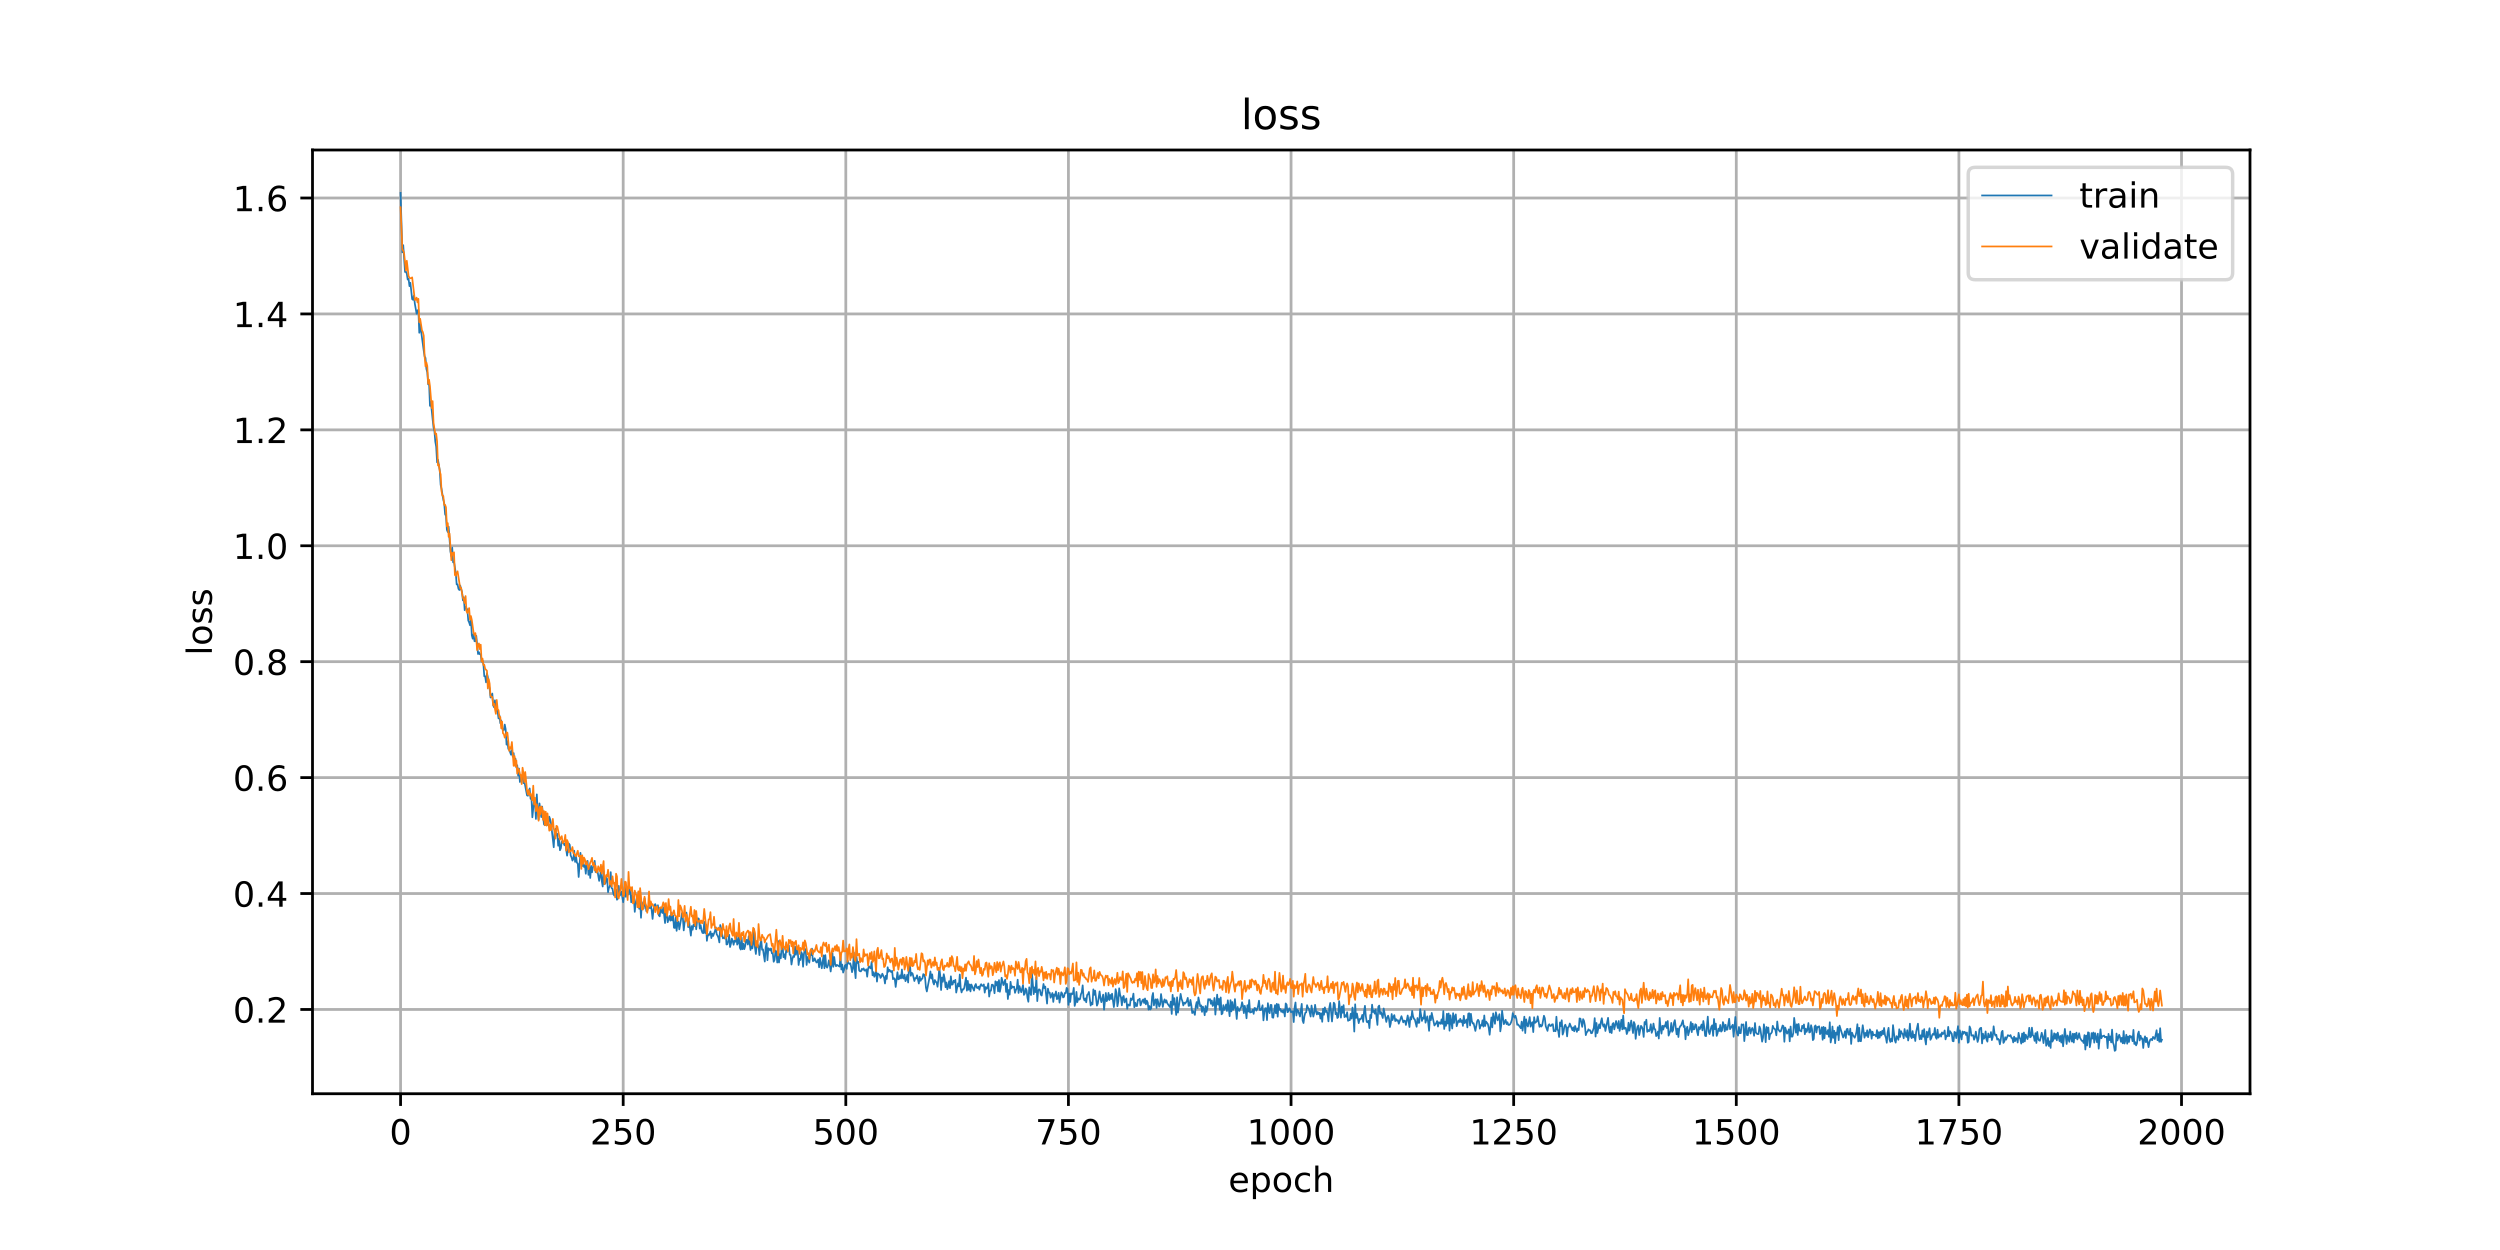 <?xml version="1.0" encoding="utf-8" standalone="no"?>
<!DOCTYPE svg PUBLIC "-//W3C//DTD SVG 1.1//EN"
  "http://www.w3.org/Graphics/SVG/1.1/DTD/svg11.dtd">
<!-- Created with matplotlib (https://matplotlib.org/) -->
<svg height="360pt" version="1.1" viewBox="0 0 720 360" width="720pt" xmlns="http://www.w3.org/2000/svg" xmlns:xlink="http://www.w3.org/1999/xlink">
 <defs>
  <style type="text/css">
*{stroke-linecap:butt;stroke-linejoin:round;}
  </style>
 </defs>
 <g id="figure_1">
  <g id="patch_1">
   <path d="M 0 360 
L 720 360 
L 720 0 
L 0 0 
z
" style="fill:#ffffff;"/>
  </g>
  <g id="axes_1">
   <g id="patch_2">
    <path d="M 90 315 
L 648 315 
L 648 43.2 
L 90 43.2 
z
" style="fill:#ffffff;"/>
   </g>
   <g id="matplotlib.axis_1">
    <g id="xtick_1">
     <g id="line2d_1">
      <path clip-path="url(#p9340279e44)" d="M 115.364 315 
L 115.364 43.2 
" style="fill:none;stroke:#b0b0b0;stroke-linecap:square;stroke-width:0.8;"/>
     </g>
     <g id="line2d_2">
      <defs>
       <path d="M 0 0 
L 0 3.5 
" id="m7ed82822fa" style="stroke:#000000;stroke-width:0.8;"/>
      </defs>
      <g>
       <use style="stroke:#000000;stroke-width:0.8;" x="115.364" xlink:href="#m7ed82822fa" y="315"/>
      </g>
     </g>
     <g id="text_1">
      <!-- 0 -->
      <defs>
       <path d="M 31.781 66.406 
Q 24.172 66.406 20.328 58.906 
Q 16.5 51.422 16.5 36.375 
Q 16.5 21.391 20.328 13.891 
Q 24.172 6.391 31.781 6.391 
Q 39.453 6.391 43.281 13.891 
Q 47.125 21.391 47.125 36.375 
Q 47.125 51.422 43.281 58.906 
Q 39.453 66.406 31.781 66.406 
z
M 31.781 74.219 
Q 44.047 74.219 50.516 64.516 
Q 56.984 54.828 56.984 36.375 
Q 56.984 17.969 50.516 8.266 
Q 44.047 -1.422 31.781 -1.422 
Q 19.531 -1.422 13.062 8.266 
Q 6.594 17.969 6.594 36.375 
Q 6.594 54.828 13.062 64.516 
Q 19.531 74.219 31.781 74.219 
z
" id="DejaVuSans-48"/>
      </defs>
      <g transform="translate(112.182 329.598)scale(0.1 -0.1)">
       <use xlink:href="#DejaVuSans-48"/>
      </g>
     </g>
    </g>
    <g id="xtick_2">
     <g id="line2d_3">
      <path clip-path="url(#p9340279e44)" d="M 179.478 315 
L 179.478 43.2 
" style="fill:none;stroke:#b0b0b0;stroke-linecap:square;stroke-width:0.8;"/>
     </g>
     <g id="line2d_4">
      <g>
       <use style="stroke:#000000;stroke-width:0.8;" x="179.478" xlink:href="#m7ed82822fa" y="315"/>
      </g>
     </g>
     <g id="text_2">
      <!-- 250 -->
      <defs>
       <path d="M 19.188 8.297 
L 53.609 8.297 
L 53.609 0 
L 7.328 0 
L 7.328 8.297 
Q 12.938 14.109 22.625 23.891 
Q 32.328 33.688 34.812 36.531 
Q 39.547 41.844 41.422 45.531 
Q 43.312 49.219 43.312 52.781 
Q 43.312 58.594 39.234 62.25 
Q 35.156 65.922 28.609 65.922 
Q 23.969 65.922 18.812 64.312 
Q 13.672 62.703 7.812 59.422 
L 7.812 69.391 
Q 13.766 71.781 18.938 73 
Q 24.125 74.219 28.422 74.219 
Q 39.75 74.219 46.484 68.547 
Q 53.219 62.891 53.219 53.422 
Q 53.219 48.922 51.531 44.891 
Q 49.859 40.875 45.406 35.406 
Q 44.188 33.984 37.641 27.219 
Q 31.109 20.453 19.188 8.297 
z
" id="DejaVuSans-50"/>
       <path d="M 10.797 72.906 
L 49.516 72.906 
L 49.516 64.594 
L 19.828 64.594 
L 19.828 46.734 
Q 21.969 47.469 24.109 47.828 
Q 26.266 48.188 28.422 48.188 
Q 40.625 48.188 47.75 41.5 
Q 54.891 34.812 54.891 23.391 
Q 54.891 11.625 47.562 5.094 
Q 40.234 -1.422 26.906 -1.422 
Q 22.312 -1.422 17.547 -0.641 
Q 12.797 0.141 7.719 1.703 
L 7.719 11.625 
Q 12.109 9.234 16.797 8.062 
Q 21.484 6.891 26.703 6.891 
Q 35.156 6.891 40.078 11.328 
Q 45.016 15.766 45.016 23.391 
Q 45.016 31 40.078 35.438 
Q 35.156 39.891 26.703 39.891 
Q 22.75 39.891 18.812 39.016 
Q 14.891 38.141 10.797 36.281 
z
" id="DejaVuSans-53"/>
      </defs>
      <g transform="translate(169.934 329.598)scale(0.1 -0.1)">
       <use xlink:href="#DejaVuSans-50"/>
       <use x="63.623" xlink:href="#DejaVuSans-53"/>
       <use x="127.246" xlink:href="#DejaVuSans-48"/>
      </g>
     </g>
    </g>
    <g id="xtick_3">
     <g id="line2d_5">
      <path clip-path="url(#p9340279e44)" d="M 243.592 315 
L 243.592 43.2 
" style="fill:none;stroke:#b0b0b0;stroke-linecap:square;stroke-width:0.8;"/>
     </g>
     <g id="line2d_6">
      <g>
       <use style="stroke:#000000;stroke-width:0.8;" x="243.592" xlink:href="#m7ed82822fa" y="315"/>
      </g>
     </g>
     <g id="text_3">
      <!-- 500 -->
      <g transform="translate(234.049 329.598)scale(0.1 -0.1)">
       <use xlink:href="#DejaVuSans-53"/>
       <use x="63.623" xlink:href="#DejaVuSans-48"/>
       <use x="127.246" xlink:href="#DejaVuSans-48"/>
      </g>
     </g>
    </g>
    <g id="xtick_4">
     <g id="line2d_7">
      <path clip-path="url(#p9340279e44)" d="M 307.707 315 
L 307.707 43.2 
" style="fill:none;stroke:#b0b0b0;stroke-linecap:square;stroke-width:0.8;"/>
     </g>
     <g id="line2d_8">
      <g>
       <use style="stroke:#000000;stroke-width:0.8;" x="307.707" xlink:href="#m7ed82822fa" y="315"/>
      </g>
     </g>
     <g id="text_4">
      <!-- 750 -->
      <defs>
       <path d="M 8.203 72.906 
L 55.078 72.906 
L 55.078 68.703 
L 28.609 0 
L 18.312 0 
L 43.219 64.594 
L 8.203 64.594 
z
" id="DejaVuSans-55"/>
      </defs>
      <g transform="translate(298.163 329.598)scale(0.1 -0.1)">
       <use xlink:href="#DejaVuSans-55"/>
       <use x="63.623" xlink:href="#DejaVuSans-53"/>
       <use x="127.246" xlink:href="#DejaVuSans-48"/>
      </g>
     </g>
    </g>
    <g id="xtick_5">
     <g id="line2d_9">
      <path clip-path="url(#p9340279e44)" d="M 371.821 315 
L 371.821 43.2 
" style="fill:none;stroke:#b0b0b0;stroke-linecap:square;stroke-width:0.8;"/>
     </g>
     <g id="line2d_10">
      <g>
       <use style="stroke:#000000;stroke-width:0.8;" x="371.821" xlink:href="#m7ed82822fa" y="315"/>
      </g>
     </g>
     <g id="text_5">
      <!-- 1000 -->
      <defs>
       <path d="M 12.406 8.297 
L 28.516 8.297 
L 28.516 63.922 
L 10.984 60.406 
L 10.984 69.391 
L 28.422 72.906 
L 38.281 72.906 
L 38.281 8.297 
L 54.391 8.297 
L 54.391 0 
L 12.406 0 
z
" id="DejaVuSans-49"/>
      </defs>
      <g transform="translate(359.096 329.598)scale(0.1 -0.1)">
       <use xlink:href="#DejaVuSans-49"/>
       <use x="63.623" xlink:href="#DejaVuSans-48"/>
       <use x="127.246" xlink:href="#DejaVuSans-48"/>
       <use x="190.869" xlink:href="#DejaVuSans-48"/>
      </g>
     </g>
    </g>
    <g id="xtick_6">
     <g id="line2d_11">
      <path clip-path="url(#p9340279e44)" d="M 435.935 315 
L 435.935 43.2 
" style="fill:none;stroke:#b0b0b0;stroke-linecap:square;stroke-width:0.8;"/>
     </g>
     <g id="line2d_12">
      <g>
       <use style="stroke:#000000;stroke-width:0.8;" x="435.935" xlink:href="#m7ed82822fa" y="315"/>
      </g>
     </g>
     <g id="text_6">
      <!-- 1250 -->
      <g transform="translate(423.21 329.598)scale(0.1 -0.1)">
       <use xlink:href="#DejaVuSans-49"/>
       <use x="63.623" xlink:href="#DejaVuSans-50"/>
       <use x="127.246" xlink:href="#DejaVuSans-53"/>
       <use x="190.869" xlink:href="#DejaVuSans-48"/>
      </g>
     </g>
    </g>
    <g id="xtick_7">
     <g id="line2d_13">
      <path clip-path="url(#p9340279e44)" d="M 500.05 315 
L 500.05 43.2 
" style="fill:none;stroke:#b0b0b0;stroke-linecap:square;stroke-width:0.8;"/>
     </g>
     <g id="line2d_14">
      <g>
       <use style="stroke:#000000;stroke-width:0.8;" x="500.05" xlink:href="#m7ed82822fa" y="315"/>
      </g>
     </g>
     <g id="text_7">
      <!-- 1500 -->
      <g transform="translate(487.325 329.598)scale(0.1 -0.1)">
       <use xlink:href="#DejaVuSans-49"/>
       <use x="63.623" xlink:href="#DejaVuSans-53"/>
       <use x="127.246" xlink:href="#DejaVuSans-48"/>
       <use x="190.869" xlink:href="#DejaVuSans-48"/>
      </g>
     </g>
    </g>
    <g id="xtick_8">
     <g id="line2d_15">
      <path clip-path="url(#p9340279e44)" d="M 564.164 315 
L 564.164 43.2 
" style="fill:none;stroke:#b0b0b0;stroke-linecap:square;stroke-width:0.8;"/>
     </g>
     <g id="line2d_16">
      <g>
       <use style="stroke:#000000;stroke-width:0.8;" x="564.164" xlink:href="#m7ed82822fa" y="315"/>
      </g>
     </g>
     <g id="text_8">
      <!-- 1750 -->
      <g transform="translate(551.439 329.598)scale(0.1 -0.1)">
       <use xlink:href="#DejaVuSans-49"/>
       <use x="63.623" xlink:href="#DejaVuSans-55"/>
       <use x="127.246" xlink:href="#DejaVuSans-53"/>
       <use x="190.869" xlink:href="#DejaVuSans-48"/>
      </g>
     </g>
    </g>
    <g id="xtick_9">
     <g id="line2d_17">
      <path clip-path="url(#p9340279e44)" d="M 628.278 315 
L 628.278 43.2 
" style="fill:none;stroke:#b0b0b0;stroke-linecap:square;stroke-width:0.8;"/>
     </g>
     <g id="line2d_18">
      <g>
       <use style="stroke:#000000;stroke-width:0.8;" x="628.278" xlink:href="#m7ed82822fa" y="315"/>
      </g>
     </g>
     <g id="text_9">
      <!-- 2000 -->
      <g transform="translate(615.553 329.598)scale(0.1 -0.1)">
       <use xlink:href="#DejaVuSans-50"/>
       <use x="63.623" xlink:href="#DejaVuSans-48"/>
       <use x="127.246" xlink:href="#DejaVuSans-48"/>
       <use x="190.869" xlink:href="#DejaVuSans-48"/>
      </g>
     </g>
    </g>
    <g id="text_10">
     <!-- epoch -->
     <defs>
      <path d="M 56.203 29.594 
L 56.203 25.203 
L 14.891 25.203 
Q 15.484 15.922 20.484 11.062 
Q 25.484 6.203 34.422 6.203 
Q 39.594 6.203 44.453 7.469 
Q 49.312 8.734 54.109 11.281 
L 54.109 2.781 
Q 49.266 0.734 44.188 -0.344 
Q 39.109 -1.422 33.891 -1.422 
Q 20.797 -1.422 13.156 6.188 
Q 5.516 13.812 5.516 26.812 
Q 5.516 40.234 12.766 48.109 
Q 20.016 56 32.328 56 
Q 43.359 56 49.781 48.891 
Q 56.203 41.797 56.203 29.594 
z
M 47.219 32.234 
Q 47.125 39.594 43.094 43.984 
Q 39.062 48.391 32.422 48.391 
Q 24.906 48.391 20.391 44.141 
Q 15.875 39.891 15.188 32.172 
z
" id="DejaVuSans-101"/>
      <path d="M 18.109 8.203 
L 18.109 -20.797 
L 9.078 -20.797 
L 9.078 54.688 
L 18.109 54.688 
L 18.109 46.391 
Q 20.953 51.266 25.266 53.625 
Q 29.594 56 35.594 56 
Q 45.562 56 51.781 48.094 
Q 58.016 40.188 58.016 27.297 
Q 58.016 14.406 51.781 6.484 
Q 45.562 -1.422 35.594 -1.422 
Q 29.594 -1.422 25.266 0.953 
Q 20.953 3.328 18.109 8.203 
z
M 48.688 27.297 
Q 48.688 37.203 44.609 42.844 
Q 40.531 48.484 33.406 48.484 
Q 26.266 48.484 22.188 42.844 
Q 18.109 37.203 18.109 27.297 
Q 18.109 17.391 22.188 11.75 
Q 26.266 6.109 33.406 6.109 
Q 40.531 6.109 44.609 11.75 
Q 48.688 17.391 48.688 27.297 
z
" id="DejaVuSans-112"/>
      <path d="M 30.609 48.391 
Q 23.391 48.391 19.188 42.75 
Q 14.984 37.109 14.984 27.297 
Q 14.984 17.484 19.156 11.844 
Q 23.344 6.203 30.609 6.203 
Q 37.797 6.203 41.984 11.859 
Q 46.188 17.531 46.188 27.297 
Q 46.188 37.016 41.984 42.703 
Q 37.797 48.391 30.609 48.391 
z
M 30.609 56 
Q 42.328 56 49.016 48.375 
Q 55.719 40.766 55.719 27.297 
Q 55.719 13.875 49.016 6.219 
Q 42.328 -1.422 30.609 -1.422 
Q 18.844 -1.422 12.172 6.219 
Q 5.516 13.875 5.516 27.297 
Q 5.516 40.766 12.172 48.375 
Q 18.844 56 30.609 56 
z
" id="DejaVuSans-111"/>
      <path d="M 48.781 52.594 
L 48.781 44.188 
Q 44.969 46.297 41.141 47.344 
Q 37.312 48.391 33.406 48.391 
Q 24.656 48.391 19.812 42.844 
Q 14.984 37.312 14.984 27.297 
Q 14.984 17.281 19.812 11.734 
Q 24.656 6.203 33.406 6.203 
Q 37.312 6.203 41.141 7.25 
Q 44.969 8.297 48.781 10.406 
L 48.781 2.094 
Q 45.016 0.344 40.984 -0.531 
Q 36.969 -1.422 32.422 -1.422 
Q 20.062 -1.422 12.781 6.344 
Q 5.516 14.109 5.516 27.297 
Q 5.516 40.672 12.859 48.328 
Q 20.219 56 33.016 56 
Q 37.156 56 41.109 55.141 
Q 45.062 54.297 48.781 52.594 
z
" id="DejaVuSans-99"/>
      <path d="M 54.891 33.016 
L 54.891 0 
L 45.906 0 
L 45.906 32.719 
Q 45.906 40.484 42.875 44.328 
Q 39.844 48.188 33.797 48.188 
Q 26.516 48.188 22.312 43.547 
Q 18.109 38.922 18.109 30.906 
L 18.109 0 
L 9.078 0 
L 9.078 75.984 
L 18.109 75.984 
L 18.109 46.188 
Q 21.344 51.125 25.703 53.562 
Q 30.078 56 35.797 56 
Q 45.219 56 50.047 50.172 
Q 54.891 44.344 54.891 33.016 
z
" id="DejaVuSans-104"/>
     </defs>
     <g transform="translate(353.772 343.277)scale(0.1 -0.1)">
      <use xlink:href="#DejaVuSans-101"/>
      <use x="61.523" xlink:href="#DejaVuSans-112"/>
      <use x="125" xlink:href="#DejaVuSans-111"/>
      <use x="186.182" xlink:href="#DejaVuSans-99"/>
      <use x="241.162" xlink:href="#DejaVuSans-104"/>
     </g>
    </g>
   </g>
   <g id="matplotlib.axis_2">
    <g id="ytick_1">
     <g id="line2d_19">
      <path clip-path="url(#p9340279e44)" d="M 90 290.72 
L 648 290.72 
" style="fill:none;stroke:#b0b0b0;stroke-linecap:square;stroke-width:0.8;"/>
     </g>
     <g id="line2d_20">
      <defs>
       <path d="M 0 0 
L -3.5 0 
" id="m92703e6a69" style="stroke:#000000;stroke-width:0.8;"/>
      </defs>
      <g>
       <use style="stroke:#000000;stroke-width:0.8;" x="90" xlink:href="#m92703e6a69" y="290.72"/>
      </g>
     </g>
     <g id="text_11">
      <!-- 0.2 -->
      <defs>
       <path d="M 10.688 12.406 
L 21 12.406 
L 21 0 
L 10.688 0 
z
" id="DejaVuSans-46"/>
      </defs>
      <g transform="translate(67.097 294.52)scale(0.1 -0.1)">
       <use xlink:href="#DejaVuSans-48"/>
       <use x="63.623" xlink:href="#DejaVuSans-46"/>
       <use x="95.41" xlink:href="#DejaVuSans-50"/>
      </g>
     </g>
    </g>
    <g id="ytick_2">
     <g id="line2d_21">
      <path clip-path="url(#p9340279e44)" d="M 90 257.335 
L 648 257.335 
" style="fill:none;stroke:#b0b0b0;stroke-linecap:square;stroke-width:0.8;"/>
     </g>
     <g id="line2d_22">
      <g>
       <use style="stroke:#000000;stroke-width:0.8;" x="90" xlink:href="#m92703e6a69" y="257.335"/>
      </g>
     </g>
     <g id="text_12">
      <!-- 0.4 -->
      <defs>
       <path d="M 37.797 64.312 
L 12.891 25.391 
L 37.797 25.391 
z
M 35.203 72.906 
L 47.609 72.906 
L 47.609 25.391 
L 58.016 25.391 
L 58.016 17.188 
L 47.609 17.188 
L 47.609 0 
L 37.797 0 
L 37.797 17.188 
L 4.891 17.188 
L 4.891 26.703 
z
" id="DejaVuSans-52"/>
      </defs>
      <g transform="translate(67.097 261.135)scale(0.1 -0.1)">
       <use xlink:href="#DejaVuSans-48"/>
       <use x="63.623" xlink:href="#DejaVuSans-46"/>
       <use x="95.41" xlink:href="#DejaVuSans-52"/>
      </g>
     </g>
    </g>
    <g id="ytick_3">
     <g id="line2d_23">
      <path clip-path="url(#p9340279e44)" d="M 90 223.95 
L 648 223.95 
" style="fill:none;stroke:#b0b0b0;stroke-linecap:square;stroke-width:0.8;"/>
     </g>
     <g id="line2d_24">
      <g>
       <use style="stroke:#000000;stroke-width:0.8;" x="90" xlink:href="#m92703e6a69" y="223.95"/>
      </g>
     </g>
     <g id="text_13">
      <!-- 0.6 -->
      <defs>
       <path d="M 33.016 40.375 
Q 26.375 40.375 22.484 35.828 
Q 18.609 31.297 18.609 23.391 
Q 18.609 15.531 22.484 10.953 
Q 26.375 6.391 33.016 6.391 
Q 39.656 6.391 43.531 10.953 
Q 47.406 15.531 47.406 23.391 
Q 47.406 31.297 43.531 35.828 
Q 39.656 40.375 33.016 40.375 
z
M 52.594 71.297 
L 52.594 62.312 
Q 48.875 64.062 45.094 64.984 
Q 41.312 65.922 37.594 65.922 
Q 27.828 65.922 22.672 59.328 
Q 17.531 52.734 16.797 39.406 
Q 19.672 43.656 24.016 45.922 
Q 28.375 48.188 33.594 48.188 
Q 44.578 48.188 50.953 41.516 
Q 57.328 34.859 57.328 23.391 
Q 57.328 12.156 50.688 5.359 
Q 44.047 -1.422 33.016 -1.422 
Q 20.359 -1.422 13.672 8.266 
Q 6.984 17.969 6.984 36.375 
Q 6.984 53.656 15.188 63.938 
Q 23.391 74.219 37.203 74.219 
Q 40.922 74.219 44.703 73.484 
Q 48.484 72.75 52.594 71.297 
z
" id="DejaVuSans-54"/>
      </defs>
      <g transform="translate(67.097 227.749)scale(0.1 -0.1)">
       <use xlink:href="#DejaVuSans-48"/>
       <use x="63.623" xlink:href="#DejaVuSans-46"/>
       <use x="95.41" xlink:href="#DejaVuSans-54"/>
      </g>
     </g>
    </g>
    <g id="ytick_4">
     <g id="line2d_25">
      <path clip-path="url(#p9340279e44)" d="M 90 190.565 
L 648 190.565 
" style="fill:none;stroke:#b0b0b0;stroke-linecap:square;stroke-width:0.8;"/>
     </g>
     <g id="line2d_26">
      <g>
       <use style="stroke:#000000;stroke-width:0.8;" x="90" xlink:href="#m92703e6a69" y="190.565"/>
      </g>
     </g>
     <g id="text_14">
      <!-- 0.8 -->
      <defs>
       <path d="M 31.781 34.625 
Q 24.75 34.625 20.719 30.859 
Q 16.703 27.094 16.703 20.516 
Q 16.703 13.922 20.719 10.156 
Q 24.75 6.391 31.781 6.391 
Q 38.812 6.391 42.859 10.172 
Q 46.922 13.969 46.922 20.516 
Q 46.922 27.094 42.891 30.859 
Q 38.875 34.625 31.781 34.625 
z
M 21.922 38.812 
Q 15.578 40.375 12.031 44.719 
Q 8.5 49.078 8.5 55.328 
Q 8.5 64.062 14.719 69.141 
Q 20.953 74.219 31.781 74.219 
Q 42.672 74.219 48.875 69.141 
Q 55.078 64.062 55.078 55.328 
Q 55.078 49.078 51.531 44.719 
Q 48 40.375 41.703 38.812 
Q 48.828 37.156 52.797 32.312 
Q 56.781 27.484 56.781 20.516 
Q 56.781 9.906 50.312 4.234 
Q 43.844 -1.422 31.781 -1.422 
Q 19.734 -1.422 13.25 4.234 
Q 6.781 9.906 6.781 20.516 
Q 6.781 27.484 10.781 32.312 
Q 14.797 37.156 21.922 38.812 
z
M 18.312 54.391 
Q 18.312 48.734 21.844 45.562 
Q 25.391 42.391 31.781 42.391 
Q 38.141 42.391 41.719 45.562 
Q 45.312 48.734 45.312 54.391 
Q 45.312 60.062 41.719 63.234 
Q 38.141 66.406 31.781 66.406 
Q 25.391 66.406 21.844 63.234 
Q 18.312 60.062 18.312 54.391 
z
" id="DejaVuSans-56"/>
      </defs>
      <g transform="translate(67.097 194.364)scale(0.1 -0.1)">
       <use xlink:href="#DejaVuSans-48"/>
       <use x="63.623" xlink:href="#DejaVuSans-46"/>
       <use x="95.41" xlink:href="#DejaVuSans-56"/>
      </g>
     </g>
    </g>
    <g id="ytick_5">
     <g id="line2d_27">
      <path clip-path="url(#p9340279e44)" d="M 90 157.18 
L 648 157.18 
" style="fill:none;stroke:#b0b0b0;stroke-linecap:square;stroke-width:0.8;"/>
     </g>
     <g id="line2d_28">
      <g>
       <use style="stroke:#000000;stroke-width:0.8;" x="90" xlink:href="#m92703e6a69" y="157.18"/>
      </g>
     </g>
     <g id="text_15">
      <!-- 1.0 -->
      <g transform="translate(67.097 160.979)scale(0.1 -0.1)">
       <use xlink:href="#DejaVuSans-49"/>
       <use x="63.623" xlink:href="#DejaVuSans-46"/>
       <use x="95.41" xlink:href="#DejaVuSans-48"/>
      </g>
     </g>
    </g>
    <g id="ytick_6">
     <g id="line2d_29">
      <path clip-path="url(#p9340279e44)" d="M 90 123.795 
L 648 123.795 
" style="fill:none;stroke:#b0b0b0;stroke-linecap:square;stroke-width:0.8;"/>
     </g>
     <g id="line2d_30">
      <g>
       <use style="stroke:#000000;stroke-width:0.8;" x="90" xlink:href="#m92703e6a69" y="123.795"/>
      </g>
     </g>
     <g id="text_16">
      <!-- 1.2 -->
      <g transform="translate(67.097 127.594)scale(0.1 -0.1)">
       <use xlink:href="#DejaVuSans-49"/>
       <use x="63.623" xlink:href="#DejaVuSans-46"/>
       <use x="95.41" xlink:href="#DejaVuSans-50"/>
      </g>
     </g>
    </g>
    <g id="ytick_7">
     <g id="line2d_31">
      <path clip-path="url(#p9340279e44)" d="M 90 90.41 
L 648 90.41 
" style="fill:none;stroke:#b0b0b0;stroke-linecap:square;stroke-width:0.8;"/>
     </g>
     <g id="line2d_32">
      <g>
       <use style="stroke:#000000;stroke-width:0.8;" x="90" xlink:href="#m92703e6a69" y="90.41"/>
      </g>
     </g>
     <g id="text_17">
      <!-- 1.4 -->
      <g transform="translate(67.097 94.209)scale(0.1 -0.1)">
       <use xlink:href="#DejaVuSans-49"/>
       <use x="63.623" xlink:href="#DejaVuSans-46"/>
       <use x="95.41" xlink:href="#DejaVuSans-52"/>
      </g>
     </g>
    </g>
    <g id="ytick_8">
     <g id="line2d_33">
      <path clip-path="url(#p9340279e44)" d="M 90 57.025 
L 648 57.025 
" style="fill:none;stroke:#b0b0b0;stroke-linecap:square;stroke-width:0.8;"/>
     </g>
     <g id="line2d_34">
      <g>
       <use style="stroke:#000000;stroke-width:0.8;" x="90" xlink:href="#m92703e6a69" y="57.025"/>
      </g>
     </g>
     <g id="text_18">
      <!-- 1.6 -->
      <g transform="translate(67.097 60.824)scale(0.1 -0.1)">
       <use xlink:href="#DejaVuSans-49"/>
       <use x="63.623" xlink:href="#DejaVuSans-46"/>
       <use x="95.41" xlink:href="#DejaVuSans-54"/>
      </g>
     </g>
    </g>
    <g id="text_19">
     <!-- loss -->
     <defs>
      <path d="M 9.422 75.984 
L 18.406 75.984 
L 18.406 0 
L 9.422 0 
z
" id="DejaVuSans-108"/>
      <path d="M 44.281 53.078 
L 44.281 44.578 
Q 40.484 46.531 36.375 47.5 
Q 32.281 48.484 27.875 48.484 
Q 21.188 48.484 17.844 46.438 
Q 14.5 44.391 14.5 40.281 
Q 14.5 37.156 16.891 35.375 
Q 19.281 33.594 26.516 31.984 
L 29.594 31.297 
Q 39.156 29.25 43.188 25.516 
Q 47.219 21.781 47.219 15.094 
Q 47.219 7.469 41.188 3.016 
Q 35.156 -1.422 24.609 -1.422 
Q 20.219 -1.422 15.453 -0.562 
Q 10.688 0.297 5.422 2 
L 5.422 11.281 
Q 10.406 8.688 15.234 7.391 
Q 20.062 6.109 24.812 6.109 
Q 31.156 6.109 34.562 8.281 
Q 37.984 10.453 37.984 14.406 
Q 37.984 18.062 35.516 20.016 
Q 33.062 21.969 24.703 23.781 
L 21.578 24.516 
Q 13.234 26.266 9.516 29.906 
Q 5.812 33.547 5.812 39.891 
Q 5.812 47.609 11.281 51.797 
Q 16.75 56 26.812 56 
Q 31.781 56 36.172 55.266 
Q 40.578 54.547 44.281 53.078 
z
" id="DejaVuSans-115"/>
     </defs>
     <g transform="translate(61.017 188.758)rotate(-90)scale(0.1 -0.1)">
      <use xlink:href="#DejaVuSans-108"/>
      <use x="27.783" xlink:href="#DejaVuSans-111"/>
      <use x="88.965" xlink:href="#DejaVuSans-115"/>
      <use x="141.064" xlink:href="#DejaVuSans-115"/>
     </g>
    </g>
   </g>
   <g id="line2d_35">
    <path clip-path="url(#p9340279e44)" d="M 115.364 55.555 
L 115.877 72.657 
L 116.133 70.62 
L 116.646 78.326 
L 116.902 78.222 
L 117.159 78.834 
L 117.415 80.52 
L 117.672 80.295 
L 117.928 82.407 
L 118.185 81.446 
L 118.698 86.156 
L 118.954 86.34 
L 119.21 85.133 
L 119.467 87.427 
L 119.98 90.35 
L 120.236 89.409 
L 120.493 89.244 
L 120.749 95.832 
L 121.006 93.387 
L 122.032 100.988 
L 122.288 102.659 
L 122.544 103.086 
L 122.801 106.266 
L 123.057 107.209 
L 123.314 110.684 
L 123.57 110.238 
L 123.827 116.879 
L 124.083 115.748 
L 124.596 120.768 
L 124.853 123.115 
L 125.109 124.115 
L 125.365 127.186 
L 125.622 128.66 
L 125.878 133.152 
L 126.135 132.412 
L 126.648 135.428 
L 126.904 139.635 
L 127.161 140.804 
L 127.674 143.938 
L 127.93 144.904 
L 128.187 148.097 
L 128.443 148.601 
L 128.699 152.577 
L 128.956 153.221 
L 129.212 151.696 
L 129.725 158.86 
L 129.982 160.16 
L 130.238 157.696 
L 130.495 161.954 
L 130.751 161.789 
L 131.264 165.06 
L 131.52 168.321 
L 131.777 168.288 
L 132.033 169.579 
L 132.29 169.92 
L 132.546 168.651 
L 133.059 170.53 
L 133.316 172.906 
L 133.572 172.019 
L 133.829 175.726 
L 134.085 174.756 
L 134.598 175.586 
L 134.854 178.695 
L 135.111 179.251 
L 135.367 180.078 
L 135.624 178.007 
L 135.88 182.966 
L 136.137 183.941 
L 136.393 182.605 
L 136.65 184.668 
L 136.906 184.689 
L 137.163 183.117 
L 137.675 188.36 
L 137.932 187.842 
L 138.188 188.421 
L 138.445 188.432 
L 138.701 190.543 
L 138.958 190.259 
L 139.214 191.198 
L 139.471 194.757 
L 139.727 194.775 
L 139.984 196.52 
L 140.24 193.926 
L 140.496 195.011 
L 140.753 197.32 
L 141.009 198.261 
L 141.266 200.886 
L 141.779 199.739 
L 142.035 203.141 
L 142.292 203.702 
L 142.548 201.686 
L 142.805 204.797 
L 143.061 204.388 
L 143.317 205.034 
L 143.574 206.913 
L 143.83 206.019 
L 144.087 208.278 
L 144.343 207.493 
L 144.6 209.635 
L 144.856 210.325 
L 145.113 210.228 
L 145.369 208.68 
L 145.626 209.974 
L 145.882 214.457 
L 146.139 213.461 
L 146.395 215.694 
L 146.651 215.861 
L 147.164 217.358 
L 147.421 216.005 
L 147.677 217.916 
L 147.934 216.902 
L 148.19 220.203 
L 148.447 218.47 
L 148.703 221.045 
L 148.96 220.405 
L 149.216 223.394 
L 149.472 221.339 
L 149.729 225.213 
L 150.242 223.592 
L 150.498 223.84 
L 150.755 225.54 
L 151.011 225.038 
L 151.781 229.072 
L 152.037 229.175 
L 152.294 227.804 
L 152.55 227.068 
L 152.806 230.058 
L 153.063 229.931 
L 153.319 235.379 
L 153.832 230.147 
L 154.089 231.309 
L 154.345 235.854 
L 154.602 228.784 
L 154.858 233.718 
L 155.115 236.045 
L 155.371 231.385 
L 155.884 235.317 
L 156.14 232.301 
L 156.653 237.373 
L 156.91 237.677 
L 157.166 237.329 
L 157.423 235.171 
L 157.679 237.564 
L 157.936 237.607 
L 158.192 235.204 
L 158.448 235.971 
L 158.705 237.199 
L 159.474 244.005 
L 159.731 239.424 
L 159.987 238.682 
L 160.244 240.639 
L 160.5 240.141 
L 160.757 243.566 
L 161.013 241.594 
L 161.27 244.864 
L 161.526 244.266 
L 161.782 242.401 
L 162.039 242.161 
L 162.552 243.416 
L 162.808 242.864 
L 163.321 246.424 
L 163.834 242.949 
L 164.091 243.317 
L 164.347 246.361 
L 164.603 246.915 
L 164.86 247.846 
L 165.116 247.39 
L 165.373 245.015 
L 165.629 248.221 
L 165.886 246.414 
L 166.142 248.446 
L 166.399 248.691 
L 166.655 252.572 
L 167.168 245.629 
L 167.424 248.219 
L 167.681 249.422 
L 167.937 248.019 
L 168.194 249.679 
L 168.45 249.19 
L 168.707 251.631 
L 168.963 248.646 
L 169.22 247.942 
L 169.476 251.954 
L 169.733 249.713 
L 169.989 252.853 
L 170.246 249.384 
L 170.502 251.221 
L 170.758 249.696 
L 171.015 249.516 
L 171.271 247.927 
L 171.528 251.156 
L 171.784 250.415 
L 172.041 250.677 
L 172.554 253.689 
L 173.067 250.704 
L 173.323 253.852 
L 173.579 255.313 
L 173.836 250.832 
L 174.092 254.67 
L 174.349 254.385 
L 174.605 252.67 
L 174.862 253.16 
L 175.118 256.951 
L 175.375 255.637 
L 175.631 255.334 
L 175.888 251.183 
L 176.144 255.751 
L 176.4 255.996 
L 176.657 257.427 
L 176.913 257.95 
L 177.426 256.174 
L 177.683 259.12 
L 177.939 258.782 
L 178.196 255.142 
L 178.452 257.993 
L 178.709 257.573 
L 178.965 256.777 
L 179.478 259.83 
L 179.991 254.744 
L 180.247 258.285 
L 180.504 256.166 
L 181.017 257.614 
L 181.273 255.91 
L 181.53 256.221 
L 181.786 259.864 
L 182.043 257.9 
L 182.299 258.466 
L 182.555 258.703 
L 182.812 262.61 
L 183.068 260.096 
L 183.325 258.846 
L 183.581 260.372 
L 183.838 259.478 
L 184.094 261.721 
L 184.351 259.403 
L 184.607 264.315 
L 184.864 259.846 
L 185.12 261.687 
L 185.377 261.649 
L 185.633 258.722 
L 186.146 262.419 
L 186.402 262.274 
L 186.915 260.508 
L 187.172 261.543 
L 187.428 260.587 
L 187.685 262.166 
L 187.941 264.647 
L 188.198 262.108 
L 188.454 260.741 
L 188.71 260.384 
L 189.223 261.835 
L 189.48 260.707 
L 189.736 263.601 
L 189.993 263.905 
L 190.249 261.569 
L 190.506 262.521 
L 190.762 262.948 
L 191.019 261.288 
L 191.531 265.828 
L 191.788 261.486 
L 192.301 265.598 
L 192.814 263.821 
L 193.07 265.146 
L 193.327 262.855 
L 193.583 265.085 
L 193.84 263.602 
L 194.096 267.18 
L 194.353 267.252 
L 194.609 264.26 
L 194.865 268.072 
L 195.122 265.759 
L 195.378 265.441 
L 195.635 267.657 
L 196.148 264.717 
L 196.404 263.005 
L 196.661 264.301 
L 196.917 267.952 
L 197.174 265.532 
L 197.43 264.979 
L 197.686 262.833 
L 198.199 267.017 
L 198.456 265.284 
L 198.969 269.461 
L 199.225 266.724 
L 199.482 267.755 
L 199.738 266.308 
L 199.995 266.736 
L 200.251 265.342 
L 200.507 267.626 
L 200.764 265.233 
L 201.02 264.461 
L 201.277 264.632 
L 201.533 267.432 
L 201.79 266.431 
L 202.046 267.906 
L 202.303 268.67 
L 202.559 268.742 
L 202.816 265.498 
L 203.072 268.708 
L 203.329 266.266 
L 203.585 270.948 
L 203.841 269.003 
L 204.098 269.423 
L 204.354 268.983 
L 204.611 268.271 
L 204.867 270.168 
L 205.124 268.887 
L 205.38 269.564 
L 205.893 268.159 
L 206.15 267.065 
L 206.406 269.084 
L 206.662 269.456 
L 206.919 270.095 
L 207.175 271.408 
L 207.432 266.408 
L 207.688 267.44 
L 208.201 270.241 
L 208.458 270.04 
L 208.714 270.283 
L 208.971 268.037 
L 209.227 272.015 
L 209.483 271.952 
L 209.74 270.969 
L 209.996 269.229 
L 210.253 272.736 
L 210.509 271.779 
L 210.766 270.306 
L 211.022 270.972 
L 211.279 272.087 
L 211.535 270.908 
L 211.792 271.228 
L 212.048 269.102 
L 212.305 272.055 
L 212.561 271.569 
L 212.817 269.312 
L 213.074 272.96 
L 213.33 273.466 
L 213.587 269.989 
L 213.843 273.366 
L 214.1 271.79 
L 214.356 273.347 
L 214.613 272.474 
L 214.869 270.695 
L 215.126 270.713 
L 215.382 272.023 
L 215.638 269.628 
L 216.151 273.595 
L 216.408 270.913 
L 216.664 273.152 
L 216.921 271.675 
L 217.177 267.638 
L 217.434 272.956 
L 217.69 274.747 
L 217.947 272.028 
L 218.203 271.986 
L 218.46 272.551 
L 218.716 275.067 
L 218.972 271.908 
L 219.229 270.607 
L 219.485 273.536 
L 219.742 273.428 
L 220.255 276.924 
L 220.511 272.842 
L 220.768 271.65 
L 221.024 276.536 
L 221.281 273.087 
L 221.537 273.306 
L 221.793 273.718 
L 222.05 273.147 
L 222.306 274.572 
L 222.563 274.536 
L 222.819 276.981 
L 223.076 276.431 
L 223.332 273.765 
L 223.589 274.113 
L 223.845 277.206 
L 224.102 271.012 
L 224.358 277.202 
L 224.614 274.821 
L 224.871 275.985 
L 225.127 272.723 
L 225.384 272.206 
L 225.64 275.682 
L 225.897 274.84 
L 226.153 276.197 
L 226.41 273.654 
L 226.666 274.163 
L 226.923 272.848 
L 227.179 272.252 
L 227.436 274.98 
L 227.692 275.05 
L 227.948 277.78 
L 228.205 276.169 
L 228.461 275.358 
L 228.718 275.596 
L 228.974 272.599 
L 229.231 274.963 
L 229.487 272.841 
L 229.744 273.814 
L 230 277.919 
L 230.257 276.137 
L 230.513 276.476 
L 230.769 274.197 
L 231.026 274.769 
L 231.282 278.412 
L 231.539 274.74 
L 231.795 273.246 
L 232.052 273.669 
L 232.308 277.903 
L 232.565 275.631 
L 233.078 277.236 
L 233.334 274.926 
L 233.59 275.083 
L 233.847 273.203 
L 234.103 276.786 
L 234.36 276.722 
L 234.616 275.986 
L 235.129 277.201 
L 235.386 277.077 
L 235.642 276.341 
L 235.899 278.569 
L 236.155 275.882 
L 236.668 278.859 
L 237.181 275.153 
L 237.437 278.855 
L 237.694 275.077 
L 237.95 278.254 
L 238.207 278.68 
L 238.463 278.016 
L 238.72 276.576 
L 238.976 277.832 
L 239.233 279.79 
L 239.489 277.884 
L 239.745 274.498 
L 240.002 278.431 
L 240.258 275.627 
L 240.515 277.656 
L 240.771 278.269 
L 241.028 277.886 
L 241.797 278.38 
L 242.054 275.329 
L 242.31 279.221 
L 242.567 277.799 
L 242.823 280.098 
L 243.079 279.339 
L 243.336 278.071 
L 243.592 277.854 
L 243.849 279.036 
L 244.105 276.662 
L 244.362 277.338 
L 244.618 277.6 
L 244.875 277.439 
L 245.131 278.433 
L 245.388 279.98 
L 245.644 278.899 
L 245.9 274.36 
L 246.157 279.06 
L 246.413 281.708 
L 246.67 275.611 
L 246.926 277.328 
L 247.183 276.987 
L 247.439 279.509 
L 247.696 279.726 
L 247.952 279.743 
L 248.209 279.047 
L 248.465 279.27 
L 248.721 278.903 
L 248.978 279.518 
L 249.234 279.543 
L 249.491 279.17 
L 249.747 281.281 
L 250.004 279.022 
L 250.26 278.277 
L 250.517 278.7 
L 250.773 278.907 
L 251.03 277.036 
L 251.286 280.885 
L 251.543 279.981 
L 251.799 281.31 
L 252.055 280.723 
L 252.312 279.355 
L 252.568 282.698 
L 252.825 280.365 
L 253.081 280.652 
L 253.338 280.74 
L 253.594 281.642 
L 253.851 281.242 
L 254.107 280.429 
L 254.62 281.556 
L 254.876 283.24 
L 255.133 281.015 
L 255.389 281.936 
L 255.646 278.582 
L 255.902 279.85 
L 256.159 279.317 
L 256.672 279.963 
L 256.928 279.603 
L 257.185 282.011 
L 257.441 281.692 
L 257.697 281.976 
L 257.954 284.237 
L 258.467 280.013 
L 258.723 282.032 
L 258.98 281.91 
L 259.236 280.881 
L 259.493 281.78 
L 259.749 279.222 
L 260.006 281.646 
L 260.262 281.825 
L 260.519 280.707 
L 260.775 282.571 
L 261.031 281.997 
L 261.288 280.771 
L 261.544 282.962 
L 261.801 278.161 
L 262.057 277.666 
L 262.314 281.025 
L 262.57 280.167 
L 262.827 280.394 
L 263.34 282.531 
L 263.596 281.678 
L 263.852 281.793 
L 264.109 280.892 
L 264.622 283.251 
L 264.878 281.306 
L 265.135 282.465 
L 265.391 281.937 
L 265.648 281.86 
L 265.904 280.55 
L 266.161 280.688 
L 266.417 281.546 
L 266.673 284.461 
L 266.93 285.539 
L 267.699 281.514 
L 267.956 279.779 
L 268.212 281.814 
L 268.469 280.627 
L 268.725 282.833 
L 268.982 283.523 
L 269.238 282.251 
L 269.495 282.779 
L 269.751 282.917 
L 270.007 284.181 
L 270.264 281.995 
L 270.52 278.723 
L 270.777 280.854 
L 271.033 285.121 
L 271.29 281.538 
L 271.546 282.749 
L 271.803 280.574 
L 272.059 281.84 
L 272.316 284.319 
L 272.572 282.955 
L 272.828 284.913 
L 273.085 284.1 
L 273.341 282.578 
L 273.598 284.587 
L 273.854 281.184 
L 274.111 283.598 
L 274.367 283.503 
L 274.624 282.449 
L 274.88 282.91 
L 275.137 282.19 
L 275.393 285.858 
L 275.906 283.217 
L 276.162 284.067 
L 276.419 280.661 
L 276.675 284.559 
L 276.932 285.812 
L 277.188 284.928 
L 277.445 285.004 
L 277.701 284.495 
L 278.214 281.557 
L 278.471 285.308 
L 278.727 282.503 
L 278.983 285.044 
L 279.24 283.513 
L 279.496 285.525 
L 279.753 283.545 
L 280.522 285.291 
L 280.779 283.897 
L 281.035 283.398 
L 281.292 284.442 
L 281.548 284.568 
L 281.804 284.167 
L 282.061 285.02 
L 282.317 283.868 
L 282.574 283.453 
L 282.83 283.946 
L 283.087 283.89 
L 283.343 283.517 
L 283.6 285.872 
L 283.856 284.279 
L 284.113 284.778 
L 284.369 284.439 
L 284.626 283.217 
L 284.882 287.015 
L 285.138 285.277 
L 285.395 285.319 
L 285.651 283.595 
L 285.908 283.595 
L 286.164 284.162 
L 286.421 286.055 
L 286.677 282.619 
L 286.934 283.79 
L 287.19 282.787 
L 287.447 285.499 
L 287.703 282.268 
L 287.959 285.634 
L 288.216 284.314 
L 288.472 281.592 
L 288.985 283.705 
L 289.498 282.142 
L 289.755 285.666 
L 290.011 283.368 
L 290.268 287.712 
L 290.524 285.136 
L 290.78 286.451 
L 291.037 282.764 
L 291.293 284.671 
L 291.55 284.081 
L 291.806 284.297 
L 292.063 284.181 
L 292.319 285.933 
L 292.576 285.123 
L 292.832 284.707 
L 293.089 282.156 
L 293.345 285.964 
L 293.602 283.995 
L 294.114 285.762 
L 294.627 283.687 
L 294.884 286.526 
L 295.14 286.147 
L 295.397 284.687 
L 295.653 285.159 
L 295.91 287.362 
L 296.166 288.503 
L 296.423 284.343 
L 296.679 285.844 
L 296.935 286.565 
L 297.192 280.225 
L 297.705 286.314 
L 297.961 284.377 
L 298.218 285.728 
L 298.474 281.406 
L 298.731 288.314 
L 298.987 285.362 
L 299.244 284.923 
L 299.5 285.088 
L 299.757 286.469 
L 300.013 286.721 
L 300.526 283.385 
L 300.782 284.577 
L 301.039 284.141 
L 301.552 289.032 
L 301.808 284.742 
L 302.065 285.912 
L 302.321 285.88 
L 302.578 287.344 
L 303.09 285.985 
L 303.347 288.55 
L 303.603 286.402 
L 303.86 286.795 
L 304.116 285.544 
L 304.373 287.743 
L 304.629 287.58 
L 304.886 285.945 
L 305.142 288.752 
L 305.655 285.783 
L 305.911 286.153 
L 306.168 287.263 
L 306.424 287.115 
L 306.681 285.978 
L 306.937 286.018 
L 307.194 284.516 
L 307.45 284.785 
L 307.707 289.395 
L 307.963 286.179 
L 308.22 288.562 
L 308.476 286.072 
L 308.733 286.36 
L 308.989 286.161 
L 309.245 284.517 
L 309.502 289.702 
L 309.758 288.739 
L 310.015 285.677 
L 310.271 288.603 
L 310.528 287.524 
L 310.784 287.887 
L 311.041 287.758 
L 311.297 286.368 
L 311.554 285.773 
L 311.81 283.782 
L 312.066 287.427 
L 312.323 288.133 
L 312.579 287.535 
L 312.836 288.65 
L 313.092 286.563 
L 313.349 286.32 
L 313.605 285.686 
L 314.118 289.605 
L 314.375 288.748 
L 314.631 289.252 
L 314.887 284.946 
L 315.144 286.51 
L 315.4 285.316 
L 315.913 289.62 
L 316.17 289.019 
L 316.683 285.535 
L 316.939 287.567 
L 317.196 288.622 
L 317.709 286.457 
L 317.965 290.784 
L 318.478 285.977 
L 318.734 288.339 
L 318.991 287.806 
L 319.247 285.961 
L 319.504 288.004 
L 319.76 286.558 
L 320.017 287.699 
L 320.273 286.183 
L 320.786 290.028 
L 321.042 288.073 
L 321.299 284.881 
L 321.555 285.984 
L 321.812 289.786 
L 322.068 288.456 
L 322.325 284.634 
L 322.581 286.501 
L 322.838 287.261 
L 323.094 289.535 
L 323.351 287.262 
L 323.607 286.825 
L 323.863 288.694 
L 324.376 287.567 
L 324.633 290.543 
L 324.889 289.288 
L 325.402 289.617 
L 325.659 287.531 
L 325.915 288.028 
L 326.172 287.569 
L 326.428 286.166 
L 326.685 290.098 
L 326.941 288.771 
L 327.197 289.716 
L 327.454 289.743 
L 327.71 287.993 
L 327.967 287.937 
L 328.223 287.642 
L 328.48 289.54 
L 328.993 288.154 
L 329.249 287.829 
L 329.506 288.854 
L 329.762 287.568 
L 330.018 289.248 
L 330.275 288.182 
L 330.531 288.713 
L 330.788 290.767 
L 331.044 289.738 
L 331.301 290.734 
L 331.557 290.348 
L 331.814 287.037 
L 332.07 285.985 
L 332.327 289.544 
L 332.583 288.207 
L 332.84 287.8 
L 333.096 290.271 
L 333.352 287.778 
L 333.865 289.885 
L 334.122 289.229 
L 334.378 286.293 
L 334.891 289.981 
L 335.148 288.503 
L 335.404 287.824 
L 335.661 288.726 
L 335.917 288.086 
L 336.173 288.939 
L 336.943 290.044 
L 337.199 288.456 
L 337.456 292.01 
L 337.712 286.518 
L 337.969 289.364 
L 338.225 287.482 
L 338.738 292.292 
L 338.994 287.228 
L 339.251 291.627 
L 340.02 286.241 
L 340.277 287.647 
L 340.533 288.358 
L 340.79 289.569 
L 341.046 288.761 
L 341.303 289.056 
L 341.816 288.322 
L 342.072 287.39 
L 342.328 289.686 
L 342.585 289.61 
L 342.841 287.982 
L 343.098 289.49 
L 343.354 291.759 
L 343.611 291.2 
L 343.867 291.591 
L 344.124 292.278 
L 344.38 289.742 
L 344.637 288.602 
L 344.893 290.304 
L 345.149 287.269 
L 345.662 289.857 
L 345.919 289.549 
L 346.175 291.409 
L 346.432 289.905 
L 346.688 290.642 
L 346.945 292.387 
L 347.201 289.75 
L 347.458 291.394 
L 347.714 290.377 
L 347.97 287.763 
L 348.227 288.012 
L 348.483 287.741 
L 348.74 289.093 
L 348.996 288.139 
L 349.253 289.715 
L 349.509 289.297 
L 349.766 287.422 
L 350.022 292.202 
L 350.535 286.453 
L 350.792 289.319 
L 351.048 287.687 
L 351.304 290.796 
L 351.561 287.272 
L 351.817 292.117 
L 352.074 291.825 
L 352.33 289.483 
L 352.587 290.852 
L 352.843 290.413 
L 353.1 289.309 
L 353.356 291.166 
L 353.613 288.085 
L 354.125 292.649 
L 354.382 288.056 
L 354.638 291.282 
L 354.895 288.594 
L 355.151 290.815 
L 355.408 290.247 
L 355.664 287.751 
L 356.177 293.453 
L 356.434 290.005 
L 356.69 290.964 
L 356.947 291.132 
L 357.203 290.415 
L 357.459 290.029 
L 357.716 288.641 
L 357.972 289.626 
L 358.229 291.778 
L 358.485 289.689 
L 358.742 290.922 
L 358.998 293.261 
L 359.255 289.515 
L 359.511 291.336 
L 359.768 288.021 
L 360.024 291.597 
L 360.537 291.427 
L 360.793 290.781 
L 361.05 291.98 
L 361.306 290.289 
L 361.563 290.378 
L 361.819 291.057 
L 362.076 290.641 
L 362.332 289.686 
L 362.589 288.202 
L 362.845 290.885 
L 363.101 290.9 
L 363.358 290.429 
L 363.614 289.522 
L 363.871 293.863 
L 364.127 291.502 
L 364.384 290.358 
L 364.64 290.393 
L 364.897 293.785 
L 365.153 288.923 
L 365.41 291.143 
L 365.666 291.787 
L 365.923 289.414 
L 366.179 289.431 
L 366.435 293.008 
L 366.692 293.105 
L 367.205 289.498 
L 367.461 291.798 
L 367.718 289.103 
L 367.974 292.799 
L 368.231 289.269 
L 368.487 290.808 
L 368.744 290.558 
L 369 291.404 
L 369.256 290.977 
L 369.513 291.613 
L 369.769 290.85 
L 370.026 292.737 
L 370.282 288.992 
L 370.539 289.342 
L 370.795 291.508 
L 371.052 291.322 
L 371.308 290.393 
L 371.565 290.633 
L 371.821 291.55 
L 372.077 291.321 
L 372.334 291.253 
L 372.59 294.348 
L 372.847 290.141 
L 373.103 288.716 
L 373.36 292.469 
L 373.616 290.822 
L 373.873 291.097 
L 374.386 292.757 
L 374.899 289.118 
L 375.155 293.904 
L 375.411 294.633 
L 375.668 292.704 
L 375.924 291.668 
L 376.181 291.567 
L 376.437 289.501 
L 376.694 290.255 
L 376.95 290.522 
L 377.463 292.761 
L 377.72 289.608 
L 378.232 292.777 
L 378.489 291.775 
L 378.745 289.391 
L 379.002 291.182 
L 379.258 292.161 
L 379.515 291.439 
L 379.771 292.053 
L 380.028 291.675 
L 380.284 293.352 
L 380.541 291.853 
L 380.797 294.274 
L 381.053 290.501 
L 381.31 292.242 
L 381.566 290.134 
L 381.823 291.444 
L 382.079 291.11 
L 382.336 292.023 
L 382.592 294.148 
L 382.849 290.192 
L 383.105 288.861 
L 383.618 294.185 
L 384.131 288.778 
L 384.387 289.153 
L 384.644 292.096 
L 384.9 291.55 
L 385.157 293.19 
L 385.413 292.92 
L 385.67 288.33 
L 386.183 293.075 
L 386.439 289.888 
L 386.696 291.677 
L 386.952 289.484 
L 387.208 292.928 
L 387.465 292.366 
L 387.721 292.826 
L 387.978 291.522 
L 388.234 293.988 
L 388.491 293.812 
L 388.747 293.796 
L 389.004 291.97 
L 389.26 293.342 
L 389.517 290.176 
L 389.773 292.195 
L 390.03 297.086 
L 390.286 289.237 
L 390.542 293.175 
L 390.799 291.907 
L 391.312 294.662 
L 391.568 293.481 
L 391.825 293.573 
L 392.081 293.148 
L 392.338 292.292 
L 392.594 294.297 
L 392.851 291.305 
L 393.107 289.682 
L 393.363 292.71 
L 393.62 294.308 
L 393.876 294.441 
L 394.133 293.995 
L 394.389 296.09 
L 394.646 292.319 
L 394.902 293.193 
L 395.159 289.348 
L 395.415 291.461 
L 395.672 291.02 
L 395.928 291.93 
L 396.184 290.739 
L 396.697 295.172 
L 396.954 289.948 
L 397.21 289.611 
L 397.467 292.013 
L 397.723 291.466 
L 398.236 293.182 
L 398.493 290.445 
L 399.262 294.31 
L 399.518 293.061 
L 399.775 292.518 
L 400.031 293.43 
L 400.288 295.788 
L 400.544 294.72 
L 400.801 292.041 
L 401.057 293.779 
L 401.314 292.782 
L 401.57 292.36 
L 401.827 294.072 
L 402.083 293.517 
L 402.339 293.98 
L 402.596 293.806 
L 402.852 294.826 
L 403.622 292.662 
L 404.135 294.435 
L 404.391 293.944 
L 404.648 294.018 
L 404.904 295.182 
L 405.417 292.464 
L 405.93 295.775 
L 406.186 292.945 
L 406.443 293.592 
L 406.699 291.139 
L 406.956 292.68 
L 407.212 293.408 
L 407.469 293.623 
L 407.982 295.703 
L 408.238 293.191 
L 408.494 294.57 
L 408.751 294.546 
L 409.007 290.624 
L 409.52 294.025 
L 409.777 293.103 
L 410.033 293.373 
L 410.29 291.171 
L 410.546 294.529 
L 411.059 292.713 
L 411.315 294.405 
L 411.572 296.872 
L 411.828 292.617 
L 412.085 293.812 
L 412.341 291.728 
L 413.111 295.345 
L 413.624 294.65 
L 413.88 294.065 
L 414.137 295.645 
L 414.393 294.402 
L 414.649 294.548 
L 414.906 294.868 
L 415.162 293.589 
L 415.419 294.865 
L 415.675 291.197 
L 415.932 296.343 
L 416.188 294.238 
L 416.445 295.431 
L 416.701 291.98 
L 416.958 294.781 
L 417.214 291.883 
L 417.47 296.828 
L 417.727 292.41 
L 418.24 296.21 
L 418.496 291.8 
L 418.753 294.588 
L 419.009 292.757 
L 419.266 292.148 
L 419.522 295.543 
L 420.035 293.89 
L 420.291 294.328 
L 420.548 293.418 
L 420.804 294.364 
L 421.061 293.871 
L 421.317 295.456 
L 421.574 292.563 
L 421.83 294.663 
L 422.087 294.259 
L 422.343 293.623 
L 422.6 295.9 
L 422.856 291.956 
L 423.113 291.814 
L 423.369 295.332 
L 423.625 291.98 
L 423.882 294.027 
L 424.138 294.774 
L 424.395 294.678 
L 424.908 296.899 
L 425.421 294.132 
L 425.677 293.711 
L 425.934 294.137 
L 426.19 296.25 
L 426.446 295.211 
L 426.703 295.355 
L 426.959 293.856 
L 427.216 295.663 
L 427.472 292.458 
L 427.729 295.477 
L 427.985 294.212 
L 428.498 294.921 
L 428.755 296.025 
L 429.011 298.003 
L 429.524 293.027 
L 429.78 295.879 
L 430.037 291.867 
L 430.55 294.849 
L 430.806 291.52 
L 431.319 293.855 
L 431.576 293.139 
L 431.832 292.088 
L 432.089 297.033 
L 432.345 295.337 
L 432.601 291.11 
L 433.114 294.953 
L 433.627 293.711 
L 433.884 294.938 
L 434.14 294.401 
L 434.397 295.175 
L 434.653 295.177 
L 434.91 294.989 
L 435.166 294.472 
L 435.422 293.684 
L 435.679 291.792 
L 435.935 292.675 
L 436.192 293.089 
L 436.448 292.547 
L 436.705 293.414 
L 436.961 295.149 
L 437.218 295.028 
L 437.987 296.126 
L 438.243 294.226 
L 438.5 296.828 
L 439.013 292.806 
L 439.269 297.517 
L 439.526 293.571 
L 439.782 295.12 
L 440.039 295.63 
L 440.552 292.923 
L 440.808 295.675 
L 441.065 294.746 
L 441.321 294.379 
L 441.577 297.236 
L 441.834 292.959 
L 442.09 294.586 
L 442.603 294.15 
L 442.86 292.702 
L 443.373 295.72 
L 443.629 295.117 
L 443.886 295.648 
L 444.142 295.322 
L 444.655 292.539 
L 444.911 293.245 
L 445.168 295.532 
L 445.681 296.889 
L 445.937 295.288 
L 446.194 294.985 
L 446.45 295.489 
L 446.707 295.452 
L 446.963 295.03 
L 447.22 294.977 
L 447.476 296.998 
L 447.732 296.757 
L 447.989 296.997 
L 448.245 292.821 
L 448.502 296.537 
L 448.758 296.754 
L 449.015 298.64 
L 449.271 294.463 
L 449.528 295.535 
L 449.784 293.837 
L 450.041 297.955 
L 450.297 297.222 
L 450.553 295.576 
L 450.81 295.111 
L 451.066 295.869 
L 451.323 298.471 
L 451.579 295.882 
L 451.836 295.738 
L 452.092 294.775 
L 452.862 296.698 
L 453.118 295.862 
L 453.374 297.011 
L 453.631 295.475 
L 454.144 297.17 
L 454.4 296.178 
L 454.657 296.675 
L 454.913 293.311 
L 455.17 293.378 
L 455.683 295.731 
L 455.939 293.516 
L 456.196 294.031 
L 456.452 295.385 
L 456.708 298.116 
L 456.965 297.314 
L 457.221 297.084 
L 457.478 296.44 
L 457.734 296.755 
L 457.991 296.728 
L 458.247 297.577 
L 458.504 297.512 
L 459.017 295.997 
L 459.273 293.227 
L 459.529 298.528 
L 459.786 294.622 
L 460.042 297.507 
L 460.555 295.024 
L 460.812 296.144 
L 461.068 294.244 
L 461.325 293.251 
L 461.581 295.072 
L 461.838 295.695 
L 462.094 294.998 
L 462.35 296.915 
L 463.12 293.145 
L 463.376 296.048 
L 463.633 297.338 
L 463.889 295.638 
L 464.146 297.518 
L 464.402 294.94 
L 464.659 294.635 
L 464.915 296.459 
L 465.428 294.049 
L 465.941 296.076 
L 466.197 294.062 
L 466.454 296.896 
L 466.967 293.689 
L 467.223 296.455 
L 467.48 292.481 
L 467.736 296.318 
L 467.993 295.97 
L 468.249 296.071 
L 468.505 297.8 
L 468.762 297.126 
L 469.018 294.543 
L 469.275 296.8 
L 469.788 293.925 
L 470.301 297.51 
L 470.557 294.351 
L 470.814 294.976 
L 471.07 299.176 
L 471.327 296.969 
L 471.583 295.769 
L 471.839 295.341 
L 472.096 298.096 
L 472.609 295.45 
L 472.865 295.797 
L 473.122 296.483 
L 473.378 298.628 
L 473.635 294.352 
L 473.891 295.013 
L 474.148 293.674 
L 474.404 297.167 
L 474.66 296.62 
L 474.917 297.012 
L 475.173 296.499 
L 475.43 294.983 
L 475.686 297.444 
L 475.943 296.706 
L 476.199 294.789 
L 476.456 296.334 
L 476.712 296.448 
L 476.969 298.396 
L 477.225 298.075 
L 477.481 297.093 
L 477.738 299.094 
L 477.994 293.169 
L 478.251 296.229 
L 478.507 297.675 
L 478.764 295.444 
L 479.02 296.513 
L 479.277 295.363 
L 479.533 295.649 
L 479.79 294.346 
L 480.046 296.059 
L 480.303 294.054 
L 480.559 298.252 
L 481.072 296.819 
L 481.328 294.614 
L 481.585 297.162 
L 481.841 296.721 
L 482.098 294.578 
L 482.354 293.803 
L 482.867 297.884 
L 483.124 296.254 
L 483.38 298.654 
L 483.636 296.165 
L 483.893 295.541 
L 484.149 295.355 
L 484.662 293.857 
L 484.919 295.744 
L 485.175 295.507 
L 485.432 299.31 
L 485.688 296.343 
L 485.945 295.722 
L 486.201 298.159 
L 486.714 296.158 
L 486.97 294.347 
L 487.227 297.25 
L 487.483 294.83 
L 487.74 296.48 
L 487.996 296.397 
L 488.253 294.986 
L 488.509 295.179 
L 488.766 297.092 
L 489.022 298.153 
L 489.279 295.798 
L 489.535 296.418 
L 490.048 295.069 
L 490.304 296.746 
L 490.561 294.053 
L 490.817 295.674 
L 491.074 298.294 
L 491.33 298.415 
L 491.843 292.788 
L 492.1 297.084 
L 492.356 297.815 
L 492.869 295.656 
L 493.125 295.299 
L 493.382 298.316 
L 493.638 293.475 
L 493.895 296.403 
L 494.151 294.805 
L 494.408 298.327 
L 494.664 297.583 
L 494.921 296.243 
L 495.177 296.92 
L 495.433 295.19 
L 495.69 297.097 
L 495.946 296.81 
L 496.203 294.364 
L 496.459 295.202 
L 496.716 297.009 
L 496.972 295.143 
L 497.229 296.562 
L 497.485 296.519 
L 497.998 293.413 
L 498.255 296.395 
L 499.024 295.13 
L 499.28 298.578 
L 499.793 292.896 
L 500.05 296.444 
L 500.306 297.709 
L 500.563 298.248 
L 500.819 295.778 
L 501.076 297.559 
L 501.332 297.542 
L 501.588 295.019 
L 501.845 295.202 
L 502.101 295.037 
L 502.358 299.831 
L 502.871 294.334 
L 503.127 298.089 
L 503.384 298.126 
L 503.64 296.085 
L 503.897 295.918 
L 504.153 297.652 
L 504.41 296.536 
L 504.666 296.055 
L 504.922 296.82 
L 505.179 298.299 
L 505.435 294.641 
L 505.692 297.314 
L 505.948 297.679 
L 506.205 297.823 
L 506.461 297.799 
L 506.718 295.63 
L 506.974 296.251 
L 507.487 299.993 
L 507.743 298.873 
L 508 295.001 
L 508.256 296.715 
L 508.513 300.138 
L 508.769 295.774 
L 509.026 297.438 
L 509.282 295.942 
L 509.539 299.306 
L 509.795 297.82 
L 510.052 297.65 
L 510.308 297.252 
L 510.564 295.446 
L 510.821 296.176 
L 511.077 296.263 
L 511.334 296.682 
L 511.59 298.168 
L 511.847 294.199 
L 512.103 296.379 
L 512.616 297.12 
L 512.873 297.004 
L 513.386 295.35 
L 513.642 295.513 
L 513.898 300.021 
L 514.155 295.967 
L 514.668 297.687 
L 514.924 297.202 
L 515.181 296.454 
L 515.437 299.902 
L 515.694 295.647 
L 515.95 298.531 
L 516.207 298.54 
L 516.463 297.549 
L 516.719 293.163 
L 517.232 297.397 
L 517.489 295.003 
L 517.745 298.084 
L 518.002 294.909 
L 518.258 296.805 
L 518.515 296.815 
L 518.771 297.05 
L 519.028 295.441 
L 519.284 296.08 
L 519.54 295.048 
L 519.797 297.847 
L 520.053 296.278 
L 520.31 297.181 
L 520.566 296.435 
L 520.823 294.638 
L 521.079 297.362 
L 521.336 297.221 
L 521.592 295.264 
L 521.849 296.309 
L 522.105 299.552 
L 522.362 299.202 
L 522.618 295.631 
L 522.874 295.321 
L 523.131 297.345 
L 523.387 295.753 
L 523.644 295.822 
L 523.9 295.568 
L 524.157 297.838 
L 524.413 297.367 
L 524.67 295.87 
L 524.926 299.452 
L 525.183 295.739 
L 525.439 299.018 
L 525.695 295.97 
L 525.952 297.677 
L 526.208 297.827 
L 526.465 296.654 
L 526.721 298.584 
L 526.978 294.408 
L 527.234 300.226 
L 527.491 298.886 
L 527.747 295.645 
L 528.004 298.89 
L 528.26 296.883 
L 528.516 300.444 
L 528.773 297.401 
L 529.029 297.976 
L 529.286 295.824 
L 529.542 299.558 
L 529.799 295.38 
L 530.825 298.8 
L 531.081 298.183 
L 531.338 297.023 
L 531.594 298.938 
L 531.85 296.409 
L 532.107 296.308 
L 532.363 297.958 
L 532.62 297.983 
L 532.876 296.255 
L 533.133 300.648 
L 533.389 297.416 
L 533.646 298.09 
L 534.159 298.867 
L 534.415 298.176 
L 534.671 297.115 
L 534.928 294.985 
L 535.184 299.925 
L 535.441 296.011 
L 535.697 299.839 
L 535.954 299.862 
L 536.467 295.266 
L 536.98 298.855 
L 537.236 297.48 
L 537.493 298.281 
L 537.749 296.723 
L 538.005 298.707 
L 538.518 296.455 
L 538.775 296.979 
L 539.031 299.143 
L 539.288 297.143 
L 539.544 298.15 
L 539.801 298.008 
L 540.057 298.079 
L 540.314 298.523 
L 540.57 296.678 
L 540.826 299.051 
L 541.083 297.273 
L 541.339 298.852 
L 541.596 297.158 
L 541.852 298.216 
L 542.109 296.835 
L 542.365 297.829 
L 542.622 296.059 
L 542.878 298.141 
L 543.135 298.869 
L 543.391 300.321 
L 543.647 297.277 
L 543.904 296.024 
L 544.16 299.315 
L 544.417 300.08 
L 544.673 299.124 
L 544.93 299.924 
L 545.186 295.242 
L 545.699 299.569 
L 545.956 300.273 
L 546.212 298.416 
L 546.469 298.751 
L 546.725 299.461 
L 546.981 296.434 
L 547.238 298.64 
L 547.494 296.972 
L 547.751 297.612 
L 548.007 297.828 
L 548.264 299.017 
L 548.52 296.358 
L 548.777 297.932 
L 549.033 298.64 
L 549.29 296.701 
L 549.546 299.655 
L 549.802 298.132 
L 550.059 294.822 
L 550.315 298.494 
L 550.572 298.979 
L 550.828 296.961 
L 551.085 298.768 
L 551.341 298.018 
L 551.598 299.801 
L 551.854 297.187 
L 552.367 294.826 
L 552.623 297.722 
L 552.88 299.322 
L 553.136 298.17 
L 553.393 299.253 
L 553.649 296.767 
L 553.906 298.587 
L 554.162 296.387 
L 554.419 299.323 
L 554.675 300.805 
L 554.932 297.123 
L 555.188 298.733 
L 555.701 296.143 
L 555.957 299.459 
L 556.214 299.01 
L 556.47 298.089 
L 556.727 297.726 
L 556.983 298.038 
L 557.24 296.049 
L 557.496 298.703 
L 557.753 299.171 
L 558.009 296.556 
L 558.266 298.825 
L 558.778 297.841 
L 559.035 298.537 
L 559.291 297.349 
L 559.548 297.811 
L 559.804 297.618 
L 560.061 296.767 
L 560.317 299.34 
L 560.574 298.278 
L 560.83 298.445 
L 561.087 295.747 
L 561.343 298.407 
L 561.6 296.979 
L 562.112 297.751 
L 562.369 299.814 
L 562.625 299.892 
L 562.882 297.2 
L 563.138 297.361 
L 563.395 298.972 
L 563.908 295.545 
L 564.164 300.303 
L 564.421 296.743 
L 564.933 299.352 
L 565.19 297.069 
L 565.446 297.739 
L 565.703 297.168 
L 565.959 297.299 
L 566.216 298.08 
L 566.472 297.365 
L 566.729 300.309 
L 566.985 300.093 
L 567.242 295.61 
L 567.498 296.251 
L 567.754 298.266 
L 568.267 298.132 
L 568.524 299.432 
L 568.78 298.774 
L 569.037 297.122 
L 569.55 300.075 
L 569.806 299.176 
L 570.063 296.512 
L 570.319 296.108 
L 570.576 296.01 
L 570.832 300.501 
L 571.088 297.705 
L 571.345 299.163 
L 571.601 298.812 
L 571.858 297.06 
L 572.114 299.401 
L 572.371 299.991 
L 572.627 297.654 
L 572.884 298.705 
L 573.14 298.633 
L 573.397 297.241 
L 573.653 299.541 
L 573.909 298.611 
L 574.166 295.584 
L 574.422 297.581 
L 574.679 298.254 
L 574.935 298.01 
L 575.192 299.404 
L 575.448 299.164 
L 575.705 299.433 
L 575.961 300.763 
L 576.218 299.461 
L 576.474 297.259 
L 576.73 296.876 
L 576.987 300.352 
L 577.243 299.952 
L 577.5 298.73 
L 577.756 299.426 
L 578.269 298.141 
L 578.782 298.388 
L 579.039 298.115 
L 579.295 298.918 
L 579.552 298.978 
L 579.808 300.216 
L 580.064 298.564 
L 580.321 299.854 
L 580.577 298.969 
L 580.834 299.111 
L 581.09 300.24 
L 581.347 297.458 
L 581.603 298.753 
L 581.86 299.265 
L 582.116 300.557 
L 582.373 297.658 
L 582.629 300.184 
L 582.885 297.363 
L 583.142 299.93 
L 583.398 297.978 
L 583.911 299.256 
L 584.168 298.25 
L 584.424 296.015 
L 584.681 298.735 
L 584.937 298.551 
L 585.194 295.969 
L 585.45 298.158 
L 585.706 298.38 
L 585.963 299.755 
L 586.219 297.562 
L 586.476 300.382 
L 586.732 297.199 
L 586.989 299.192 
L 587.245 299.64 
L 587.502 299.739 
L 588.015 297.433 
L 588.271 298.541 
L 588.528 300.406 
L 589.04 296.632 
L 589.297 301.173 
L 589.553 300.608 
L 589.81 298.928 
L 590.066 301.244 
L 590.323 299.918 
L 590.579 301.799 
L 590.836 296.727 
L 591.092 299.978 
L 591.349 299.453 
L 591.605 297.594 
L 591.861 299.143 
L 592.118 297.791 
L 592.374 299.603 
L 592.631 297.397 
L 593.144 299.83 
L 593.4 298.371 
L 593.657 300.257 
L 593.913 298.097 
L 594.17 301.338 
L 594.683 296.343 
L 595.195 300.668 
L 595.452 298.224 
L 595.965 300.033 
L 596.221 297.084 
L 596.478 298.943 
L 596.734 299.98 
L 596.991 297.702 
L 597.247 300.247 
L 597.504 297.736 
L 597.76 298.985 
L 598.016 297.406 
L 598.273 299.355 
L 598.529 298.761 
L 598.786 297.58 
L 599.042 298.897 
L 599.555 299.762 
L 599.812 299.721 
L 600.068 300.373 
L 600.325 298.117 
L 600.581 302.262 
L 600.837 298.25 
L 601.094 301.1 
L 601.35 297.312 
L 601.607 297.444 
L 601.863 301.577 
L 602.12 300.162 
L 602.376 297.545 
L 602.633 299.1 
L 602.889 297.374 
L 603.146 300.279 
L 603.402 297.564 
L 603.915 300.14 
L 604.171 297.703 
L 604.428 302.012 
L 604.941 296.452 
L 605.197 299.015 
L 605.454 298.408 
L 605.71 298.39 
L 605.967 298.244 
L 606.223 298.753 
L 606.48 298.583 
L 606.736 298.617 
L 606.992 301.856 
L 607.249 297.757 
L 607.505 299.551 
L 607.762 298.491 
L 608.018 300.208 
L 608.275 296.543 
L 608.531 300.217 
L 608.788 300.992 
L 609.044 302.645 
L 609.301 302.423 
L 609.557 297.668 
L 609.813 299.663 
L 610.326 298.017 
L 610.583 298.797 
L 610.839 300.047 
L 611.096 298.892 
L 611.352 300.471 
L 611.609 296.95 
L 611.865 300.537 
L 612.122 299.6 
L 612.378 298.016 
L 612.635 300.584 
L 612.891 298.508 
L 613.147 300.084 
L 613.404 298.292 
L 613.66 298.753 
L 613.917 298.499 
L 614.173 299.85 
L 614.43 296.614 
L 614.686 300.657 
L 614.943 300.141 
L 615.199 301.066 
L 615.456 300.437 
L 615.712 297.821 
L 615.968 297.091 
L 616.225 299.649 
L 616.481 298.277 
L 616.738 299.179 
L 616.994 299.065 
L 617.251 301.814 
L 617.507 299.397 
L 617.764 298.473 
L 618.02 300.144 
L 618.277 298.904 
L 618.79 301.574 
L 619.046 300.081 
L 619.302 299.376 
L 619.559 299.212 
L 619.815 299.588 
L 620.072 298.627 
L 620.585 299.232 
L 621.098 296.708 
L 621.354 299.586 
L 621.611 297.816 
L 621.867 300.029 
L 622.123 296.136 
L 622.38 300.055 
L 622.636 299.441 
L 622.636 299.441 
" style="fill:none;stroke:#1f77b4;stroke-linecap:square;stroke-width:0.5;"/>
   </g>
   <g id="line2d_36">
    <path clip-path="url(#p9340279e44)" d="M 115.364 59.691 
L 115.877 71.836 
L 116.133 72.14 
L 116.389 73.026 
L 116.902 77.898 
L 117.159 75.106 
L 117.672 79.513 
L 117.928 79.997 
L 118.185 80.143 
L 118.441 80.108 
L 118.698 79.889 
L 119.21 84.222 
L 119.467 86.342 
L 119.723 86.344 
L 119.98 85.725 
L 120.236 87.074 
L 120.493 86.069 
L 120.749 92.783 
L 121.006 91.809 
L 121.519 95.123 
L 121.775 95.629 
L 122.032 96.678 
L 122.288 102.604 
L 122.544 105.508 
L 122.801 104.377 
L 123.057 105.402 
L 123.314 110.528 
L 123.57 109.359 
L 123.827 111.217 
L 124.34 117.527 
L 124.596 115.52 
L 124.853 121.778 
L 125.365 125.101 
L 125.622 124.872 
L 125.878 127.166 
L 126.135 134.051 
L 126.391 133.772 
L 126.648 135.728 
L 126.904 136.624 
L 127.161 141.469 
L 127.417 142.759 
L 127.674 142.866 
L 127.93 145.419 
L 128.187 145.394 
L 128.443 146.116 
L 128.699 151.57 
L 128.956 150.667 
L 129.212 154.604 
L 129.469 153.66 
L 129.982 161.34 
L 130.238 159.219 
L 130.495 159.793 
L 130.751 159.057 
L 131.008 165.617 
L 131.264 165.831 
L 131.52 164.968 
L 131.777 164.542 
L 132.546 169.406 
L 132.803 169.336 
L 133.316 172.139 
L 133.572 172.638 
L 133.829 173.67 
L 134.085 171.668 
L 134.341 175.988 
L 134.598 176.529 
L 135.111 175.131 
L 135.367 178.501 
L 135.624 177.43 
L 135.88 178.565 
L 136.393 182.215 
L 136.65 182.914 
L 136.906 182.335 
L 137.163 184.104 
L 137.419 187.228 
L 137.675 185.793 
L 137.932 185.314 
L 138.188 186.956 
L 138.445 185.673 
L 138.701 190.469 
L 138.958 189.652 
L 139.214 191.528 
L 139.471 191.447 
L 139.727 192.623 
L 140.24 193.161 
L 140.496 198.278 
L 140.753 195.587 
L 141.009 196.868 
L 141.266 200.319 
L 141.522 200.683 
L 141.779 200.694 
L 142.035 203.116 
L 142.292 202.698 
L 142.805 205.58 
L 143.061 201.594 
L 143.317 204.257 
L 143.574 204.534 
L 143.83 206.541 
L 144.087 206.495 
L 144.343 209.729 
L 144.6 207.832 
L 144.856 211.195 
L 145.113 211.407 
L 145.369 212.435 
L 145.626 211.83 
L 145.882 210.911 
L 146.139 211.034 
L 146.651 216.245 
L 146.908 215.18 
L 147.164 215.647 
L 147.421 213.709 
L 147.934 220.56 
L 148.19 217.744 
L 148.447 220.666 
L 148.703 219.024 
L 148.96 222.792 
L 149.216 221.34 
L 149.472 221.71 
L 149.729 223.017 
L 149.985 223.192 
L 150.242 225.809 
L 150.498 221.104 
L 150.755 222.683 
L 151.011 225.219 
L 151.268 222.344 
L 151.781 227.696 
L 152.037 228.814 
L 152.294 227.535 
L 152.55 229.105 
L 152.806 228.509 
L 153.319 230.526 
L 153.576 226.282 
L 153.832 231.709 
L 154.089 229.744 
L 154.345 233.613 
L 154.602 231.65 
L 154.858 233.29 
L 155.115 236.366 
L 155.371 232.412 
L 155.627 234.553 
L 155.884 232.276 
L 156.14 232.645 
L 156.397 236.104 
L 156.653 233.584 
L 156.91 237.622 
L 157.166 233.771 
L 157.423 237.778 
L 157.679 234.261 
L 158.192 239.236 
L 158.448 237.491 
L 158.705 239.099 
L 158.961 237.836 
L 159.218 235.844 
L 159.474 238.655 
L 159.731 239.457 
L 159.987 241.506 
L 160.244 237.849 
L 160.5 238.002 
L 161.27 241.817 
L 161.782 240.815 
L 162.039 242.806 
L 162.552 242.177 
L 162.808 240.461 
L 163.065 244.953 
L 163.321 241.929 
L 163.578 242.555 
L 163.834 245.44 
L 164.091 245.021 
L 164.347 245.191 
L 164.603 244.846 
L 164.86 243.952 
L 165.116 245.718 
L 165.373 245.76 
L 165.629 246.406 
L 165.886 246.606 
L 166.399 245.023 
L 166.655 246.624 
L 167.168 246.437 
L 167.424 250.231 
L 167.681 246.329 
L 167.937 248.78 
L 168.194 246.983 
L 168.45 247.507 
L 168.707 248.966 
L 168.963 248.064 
L 169.476 250.315 
L 169.989 248.415 
L 170.246 247.912 
L 170.502 247.062 
L 170.758 249.18 
L 171.015 248.495 
L 171.271 250.645 
L 171.528 249.355 
L 171.784 251.3 
L 172.041 251.067 
L 172.297 249.501 
L 172.81 250.96 
L 173.067 249.029 
L 173.323 251.601 
L 173.836 247.996 
L 174.092 254.641 
L 174.349 252.828 
L 174.605 251.99 
L 174.862 252.445 
L 175.118 250.506 
L 175.631 254.692 
L 175.888 253.767 
L 176.144 255.299 
L 176.4 252.392 
L 176.657 254.474 
L 176.913 254.212 
L 177.17 258.461 
L 177.426 251.636 
L 177.683 252.443 
L 177.939 258.381 
L 178.196 258.747 
L 178.452 257.042 
L 178.709 256.17 
L 178.965 253.148 
L 179.478 258.149 
L 179.734 257.761 
L 179.991 253.915 
L 180.247 254.043 
L 180.76 259.201 
L 181.017 251.109 
L 181.273 255.842 
L 181.53 255.531 
L 181.786 256.565 
L 182.043 255.475 
L 182.299 260.165 
L 182.555 259.959 
L 182.812 256.498 
L 183.068 257.57 
L 183.325 257.698 
L 183.581 261.289 
L 183.838 256.704 
L 184.094 261.296 
L 184.351 255.787 
L 184.607 258.208 
L 184.864 261.87 
L 185.12 261.981 
L 185.633 258.27 
L 185.889 260.321 
L 186.146 260.97 
L 186.402 262.875 
L 186.659 261.166 
L 186.915 256.753 
L 187.172 261.114 
L 187.428 259.608 
L 187.685 260.61 
L 187.941 260.393 
L 188.198 261.102 
L 188.454 261.24 
L 188.71 262.697 
L 188.967 261.227 
L 189.223 261.013 
L 189.48 263.203 
L 189.736 262.713 
L 189.993 261.438 
L 190.249 261.3 
L 190.506 261.558 
L 190.762 260.939 
L 191.019 259.875 
L 191.275 260.36 
L 191.531 262.803 
L 191.788 260.073 
L 192.044 263.733 
L 192.301 262.512 
L 192.557 258.947 
L 192.814 262.025 
L 193.07 261.08 
L 193.327 263.647 
L 193.583 263.53 
L 194.096 262.179 
L 194.353 263.54 
L 194.609 263.905 
L 194.865 263.943 
L 195.122 265.252 
L 195.378 259.203 
L 195.635 263.87 
L 195.891 260.772 
L 196.148 261.38 
L 196.404 262.28 
L 196.661 264.193 
L 196.917 263.743 
L 197.174 260.894 
L 197.43 265.391 
L 197.686 263.384 
L 197.943 264.292 
L 198.199 266.625 
L 198.969 261.146 
L 199.225 263.938 
L 199.482 263.659 
L 199.738 265.823 
L 199.995 262.087 
L 200.251 266.603 
L 200.507 262.38 
L 200.764 264.92 
L 201.02 265.532 
L 201.533 265.054 
L 201.79 265.866 
L 202.046 265.129 
L 202.303 265.911 
L 202.559 265.036 
L 202.816 261.778 
L 203.585 269.082 
L 204.098 264.781 
L 204.354 264.777 
L 204.611 262.712 
L 204.867 267.24 
L 205.124 266.178 
L 205.38 266.378 
L 205.637 264.033 
L 205.893 267.212 
L 206.15 267.394 
L 206.406 267.35 
L 206.662 267.854 
L 206.919 267.159 
L 207.175 267.924 
L 207.432 267.292 
L 207.688 269.652 
L 207.945 268.829 
L 208.201 266.096 
L 208.458 267.652 
L 208.714 267.927 
L 208.971 270.27 
L 209.227 266.712 
L 209.483 269.702 
L 209.74 268.846 
L 209.996 266.765 
L 210.253 265.947 
L 210.509 268.003 
L 211.022 269.489 
L 211.279 264.676 
L 211.535 269.508 
L 211.792 270.486 
L 212.048 268.545 
L 212.305 268.934 
L 212.561 269.718 
L 212.817 265.783 
L 213.074 269.97 
L 213.33 270.606 
L 213.587 268.699 
L 213.843 269.369 
L 214.1 268.333 
L 214.356 271.196 
L 214.613 270.248 
L 214.869 268.815 
L 215.382 268.003 
L 215.638 268.207 
L 215.895 270.634 
L 216.151 268.461 
L 216.408 272.149 
L 216.921 267.207 
L 217.177 267.595 
L 217.434 268.786 
L 217.69 272.4 
L 217.947 271.006 
L 218.203 272.789 
L 218.46 266.13 
L 218.716 269.356 
L 218.972 270.856 
L 219.229 270.793 
L 219.485 269.215 
L 219.742 269.956 
L 219.998 270.011 
L 220.255 271.431 
L 220.511 270.633 
L 220.768 270.373 
L 221.281 269.372 
L 221.793 269.049 
L 222.306 272.433 
L 222.563 271.811 
L 222.819 274.241 
L 223.076 273.735 
L 223.589 267.767 
L 224.102 275.152 
L 224.358 271.559 
L 224.614 270.765 
L 225.127 273.416 
L 225.384 269.524 
L 225.64 272.793 
L 225.897 272.713 
L 226.153 273.574 
L 226.41 271.349 
L 226.923 274.009 
L 227.179 270.67 
L 227.436 271.551 
L 227.692 270.778 
L 227.948 272.535 
L 228.205 271.194 
L 228.461 274.593 
L 228.718 271.402 
L 228.974 271.855 
L 229.231 270.963 
L 229.487 273.359 
L 229.744 273.495 
L 230 272.248 
L 230.257 274.724 
L 230.513 272.997 
L 230.769 273.601 
L 231.026 273.302 
L 231.282 271.412 
L 231.539 273.762 
L 231.795 270.857 
L 232.052 271.649 
L 232.565 274.865 
L 232.821 274.515 
L 233.078 276.184 
L 233.334 273.881 
L 233.59 273.317 
L 233.847 273.809 
L 234.103 274.832 
L 234.36 273.673 
L 234.616 274.089 
L 235.129 272.153 
L 235.386 273.675 
L 235.899 274.28 
L 236.155 274.346 
L 236.412 272.781 
L 236.668 275.432 
L 236.924 272.356 
L 237.181 271.428 
L 237.437 272.173 
L 237.694 272.448 
L 237.95 271.496 
L 238.207 274.181 
L 238.463 273.556 
L 238.72 272.061 
L 239.233 277.89 
L 239.489 274.347 
L 239.745 273.137 
L 240.002 274.033 
L 240.515 272.505 
L 240.771 273.794 
L 241.028 272.174 
L 241.284 273.859 
L 241.541 272.766 
L 241.797 274.243 
L 242.054 276.587 
L 242.31 274.362 
L 242.567 274.042 
L 242.823 270.899 
L 243.079 274.027 
L 243.336 273.93 
L 243.592 273.958 
L 243.849 273.124 
L 244.105 276.95 
L 244.362 273.433 
L 244.618 272.001 
L 244.875 276.529 
L 245.131 274.65 
L 245.388 275.809 
L 245.644 272.777 
L 246.157 276.397 
L 246.413 276.762 
L 246.67 270.485 
L 246.926 275.204 
L 247.439 274.684 
L 247.696 277.131 
L 247.952 275.95 
L 248.209 276.767 
L 248.465 277.003 
L 248.721 273.433 
L 248.978 275.439 
L 249.234 274.833 
L 249.491 275.141 
L 249.747 274.793 
L 250.004 278.089 
L 250.517 274.523 
L 250.773 276.187 
L 251.03 274.18 
L 251.286 277.083 
L 251.543 276.623 
L 251.799 273.995 
L 252.312 279.743 
L 252.568 273.832 
L 252.825 272.966 
L 253.081 275.987 
L 253.338 275.91 
L 253.851 273.63 
L 254.107 276.243 
L 254.364 276.04 
L 254.62 278.507 
L 254.876 278.269 
L 255.133 277.177 
L 255.389 274.605 
L 255.646 275.965 
L 255.902 275.357 
L 256.415 277.173 
L 256.672 276.149 
L 256.928 276.052 
L 257.441 279.518 
L 257.697 272.999 
L 257.954 278.142 
L 258.21 275.801 
L 258.467 277.079 
L 258.723 279.238 
L 259.236 276.368 
L 259.493 276.277 
L 259.749 277.854 
L 260.006 275.839 
L 260.262 275.966 
L 260.519 279.24 
L 260.775 278.112 
L 261.031 275.596 
L 261.544 279.617 
L 262.057 275.834 
L 262.314 278.207 
L 262.57 275.968 
L 262.827 278.257 
L 263.083 278.022 
L 263.34 276.71 
L 263.596 277.162 
L 263.852 274.747 
L 264.109 277.839 
L 264.365 279.177 
L 264.622 278.63 
L 264.878 279.321 
L 265.391 274.54 
L 265.648 274.731 
L 265.904 276.914 
L 266.161 276.572 
L 266.417 277.341 
L 266.673 280.959 
L 267.186 276.6 
L 267.443 277.855 
L 267.699 276.332 
L 267.956 276.394 
L 268.212 278.657 
L 268.725 277.047 
L 268.982 278.183 
L 269.238 275.745 
L 269.495 277.912 
L 269.751 277.222 
L 270.007 279.331 
L 270.264 278.711 
L 270.52 279.362 
L 270.777 278.584 
L 271.033 276.967 
L 271.29 276.285 
L 271.546 279.055 
L 271.803 279.432 
L 272.059 278.081 
L 272.316 278.387 
L 272.572 278.152 
L 272.828 277.292 
L 273.085 278.415 
L 273.341 278.439 
L 273.598 275.879 
L 273.854 278.134 
L 274.111 275.366 
L 274.367 275.998 
L 274.624 278.203 
L 274.88 278.316 
L 275.137 279.721 
L 275.65 275.576 
L 275.906 279.216 
L 276.162 279.49 
L 276.419 278.282 
L 276.675 279.758 
L 276.932 278.545 
L 277.188 281.726 
L 277.445 278.972 
L 277.701 279.633 
L 277.958 277.744 
L 278.214 279.58 
L 278.471 277.687 
L 278.983 276.857 
L 279.24 277.782 
L 279.496 277.932 
L 279.753 278.449 
L 280.009 279.487 
L 280.266 279.482 
L 280.522 275.325 
L 280.779 280.62 
L 281.035 279.648 
L 281.292 276.813 
L 281.548 278.515 
L 281.804 276.331 
L 282.317 280.273 
L 282.574 278.75 
L 282.83 281.039 
L 283.087 280.652 
L 283.343 279.034 
L 283.6 279.287 
L 283.856 277.357 
L 284.113 277.205 
L 284.626 281.311 
L 284.882 277.433 
L 285.138 278.994 
L 285.395 278.25 
L 285.651 278.419 
L 285.908 280.862 
L 286.164 279.822 
L 286.421 277.289 
L 286.934 280.011 
L 287.19 277.069 
L 287.447 279.394 
L 287.703 277.683 
L 287.959 277.164 
L 288.216 279.827 
L 288.472 278.362 
L 288.729 277.826 
L 288.985 276.901 
L 289.242 278.334 
L 289.498 281.206 
L 289.755 280.832 
L 290.011 281.905 
L 290.268 280.518 
L 290.524 278.108 
L 290.78 278.581 
L 291.037 280.18 
L 291.293 278.112 
L 291.55 279.155 
L 291.806 278.804 
L 292.063 279.121 
L 292.319 281.011 
L 292.576 276.902 
L 292.832 278.317 
L 293.089 279.065 
L 293.345 277.063 
L 293.858 280.037 
L 294.114 280.004 
L 294.371 278.742 
L 294.627 283.309 
L 294.884 278.945 
L 295.14 279.303 
L 295.397 276.806 
L 295.653 276.149 
L 295.91 280.062 
L 296.166 280.676 
L 296.423 283.147 
L 296.679 278.749 
L 296.935 281.578 
L 297.192 278.37 
L 297.448 280.184 
L 297.705 279.343 
L 297.961 280.731 
L 298.218 276.884 
L 298.474 282.003 
L 298.731 279.334 
L 298.987 278.717 
L 299.244 281.11 
L 299.5 279.711 
L 299.757 279.909 
L 300.013 278.461 
L 300.269 279.874 
L 300.526 282.338 
L 300.782 280.082 
L 301.039 281.639 
L 301.295 279.866 
L 301.552 281.903 
L 301.808 280.595 
L 302.065 280.48 
L 302.321 280.569 
L 302.578 282.124 
L 302.834 279.281 
L 303.09 279.77 
L 303.347 279.425 
L 303.603 282.956 
L 303.86 280.69 
L 304.373 278.685 
L 304.629 280.701 
L 304.886 278.969 
L 305.142 280.163 
L 305.399 283.396 
L 305.655 279.995 
L 305.911 280.347 
L 306.168 280.94 
L 306.424 280.083 
L 306.681 278.591 
L 306.937 283.363 
L 307.194 282.477 
L 307.45 278.833 
L 307.707 278.977 
L 307.963 280.586 
L 308.22 279.934 
L 308.476 280.387 
L 308.733 279.293 
L 308.989 277.487 
L 309.245 282.415 
L 309.758 282.171 
L 310.015 277.166 
L 310.271 282.78 
L 310.528 280.13 
L 310.784 283.657 
L 311.041 281.88 
L 311.297 279.298 
L 311.554 279.38 
L 311.81 280.994 
L 312.066 280.337 
L 312.323 281.496 
L 312.579 281.5 
L 312.836 282.014 
L 313.092 282.087 
L 313.349 282.785 
L 313.862 278.949 
L 314.118 278.599 
L 314.375 282.729 
L 314.631 281.491 
L 314.887 281.682 
L 315.144 279.48 
L 315.4 282.446 
L 315.657 282.449 
L 316.17 280.215 
L 316.426 281.729 
L 316.683 279.892 
L 316.939 280.678 
L 317.452 281.166 
L 317.709 282.001 
L 317.965 283.836 
L 318.221 281.967 
L 318.478 280.976 
L 318.734 281.531 
L 318.991 281.024 
L 319.247 283.767 
L 319.504 281.946 
L 320.017 283.301 
L 320.273 281.534 
L 320.53 284.148 
L 320.786 282.666 
L 321.042 281.943 
L 321.299 283.509 
L 321.555 282.382 
L 321.812 280.164 
L 322.068 283.155 
L 322.325 282.681 
L 322.581 281.425 
L 322.838 282.08 
L 323.094 282.222 
L 323.351 279.77 
L 323.607 284.554 
L 323.863 284.225 
L 324.376 280.459 
L 324.633 285.671 
L 324.889 280.299 
L 325.659 281.883 
L 325.915 282.798 
L 326.172 283.096 
L 326.428 282.665 
L 326.685 282.963 
L 326.941 281.878 
L 327.197 282.35 
L 327.454 280.302 
L 327.71 284.134 
L 327.967 279.841 
L 328.223 282.211 
L 328.48 279.953 
L 328.736 283.137 
L 328.993 279.945 
L 329.249 284.947 
L 329.506 283.952 
L 329.762 281.089 
L 330.018 283.532 
L 330.275 284.663 
L 330.531 285.187 
L 330.788 280.532 
L 331.044 281.644 
L 331.301 282.039 
L 331.557 284.529 
L 331.814 284.552 
L 332.07 280.627 
L 332.327 283.013 
L 332.583 282.338 
L 332.84 279.193 
L 333.096 284.208 
L 333.352 281.089 
L 333.609 283.233 
L 333.865 281.992 
L 334.122 282.439 
L 334.635 284.311 
L 334.891 282.024 
L 335.148 283.962 
L 335.404 282.991 
L 335.661 281.455 
L 335.917 281.777 
L 336.173 281.173 
L 336.43 283.494 
L 336.686 283.892 
L 336.943 282.792 
L 337.199 285.55 
L 337.456 282.541 
L 337.712 283.993 
L 337.969 281.906 
L 338.225 282.034 
L 338.482 281.375 
L 338.738 279.37 
L 339.251 285.483 
L 339.507 282.91 
L 339.764 283.97 
L 340.02 282.314 
L 340.277 284.527 
L 340.533 284.85 
L 340.79 279.982 
L 341.046 280.378 
L 341.303 282.044 
L 341.559 281.517 
L 341.816 282.6 
L 342.072 284.322 
L 342.585 281.988 
L 342.841 282.834 
L 343.098 282.235 
L 343.354 283.612 
L 343.611 281.443 
L 343.867 285.606 
L 344.124 286.682 
L 344.38 286.125 
L 344.893 280.498 
L 345.662 286.099 
L 345.919 282.215 
L 346.175 281.343 
L 346.432 281.161 
L 346.688 283.652 
L 346.945 284.771 
L 347.201 282.458 
L 347.458 283.568 
L 347.714 281.018 
L 348.227 283.684 
L 348.483 281.876 
L 348.74 280.861 
L 348.996 280.314 
L 349.253 283.508 
L 349.509 285.264 
L 350.022 281.266 
L 350.279 281.504 
L 350.535 282.676 
L 351.048 282.228 
L 351.304 284.553 
L 351.561 284.078 
L 351.817 284.001 
L 352.074 285.091 
L 352.33 282.445 
L 352.587 282.537 
L 352.843 283.14 
L 353.1 285.748 
L 353.356 282.812 
L 353.613 281.342 
L 353.869 285.944 
L 354.382 283.236 
L 354.638 282.645 
L 354.895 279.838 
L 355.408 284.086 
L 355.664 285.589 
L 355.921 283.439 
L 356.177 283.892 
L 356.69 282.676 
L 356.947 283.861 
L 357.203 282.5 
L 357.459 282.614 
L 357.716 287.754 
L 357.972 285.291 
L 358.229 284.503 
L 358.485 282.483 
L 358.742 285.596 
L 358.998 285.047 
L 359.255 283.814 
L 359.511 284.004 
L 359.768 284.777 
L 360.024 282.31 
L 360.28 284.365 
L 360.537 282.053 
L 360.793 282.519 
L 361.05 282.606 
L 361.306 283.581 
L 361.563 282.423 
L 361.819 283.112 
L 362.076 285.233 
L 362.332 283.543 
L 362.589 283.966 
L 362.845 285.831 
L 363.101 286.253 
L 363.358 284.341 
L 363.614 284.057 
L 363.871 280.753 
L 364.127 283.123 
L 364.384 282.449 
L 364.64 284.037 
L 364.897 284.865 
L 365.153 282.578 
L 365.41 281.855 
L 365.666 282.577 
L 365.923 285.581 
L 366.179 285.641 
L 366.435 283.177 
L 366.692 282.977 
L 366.948 285.11 
L 367.205 279.854 
L 367.461 286.061 
L 367.718 285.153 
L 367.974 286.414 
L 368.487 280.193 
L 369 285.561 
L 369.256 284.581 
L 369.513 280.973 
L 369.769 284.766 
L 370.026 283.974 
L 370.282 285.967 
L 370.539 283.694 
L 370.795 282.898 
L 371.052 283.684 
L 371.308 283.146 
L 371.565 281.92 
L 371.821 284.462 
L 372.077 284.586 
L 372.334 282.502 
L 372.59 287.035 
L 372.847 283.738 
L 373.103 284.583 
L 373.36 284.422 
L 373.616 282.65 
L 373.873 286.292 
L 374.129 284.122 
L 374.386 283.513 
L 374.642 283.589 
L 374.899 283.192 
L 375.155 287.041 
L 375.411 283.407 
L 375.668 282.373 
L 375.924 280.463 
L 376.181 285.493 
L 376.437 285.806 
L 376.694 284.163 
L 376.95 283.497 
L 377.207 283.825 
L 377.463 285.128 
L 377.72 285.839 
L 378.232 281.388 
L 378.489 283.36 
L 378.745 283.415 
L 379.002 284.255 
L 379.515 283.016 
L 379.771 283.522 
L 380.028 285.196 
L 380.541 282.467 
L 380.797 284.875 
L 381.053 284.413 
L 381.31 286.07 
L 381.566 284.305 
L 381.823 284.129 
L 382.079 284.359 
L 382.336 281.159 
L 382.592 285.741 
L 383.105 284.192 
L 383.362 283.292 
L 383.618 284.62 
L 383.875 282.761 
L 384.131 285.984 
L 384.387 283.747 
L 384.644 283.202 
L 384.9 283.806 
L 385.157 282.901 
L 385.413 287.881 
L 385.67 287.404 
L 386.183 284.677 
L 386.439 283.049 
L 386.696 283.556 
L 386.952 282.778 
L 387.465 285.645 
L 387.721 283.916 
L 387.978 283.235 
L 388.234 284.105 
L 388.491 289.262 
L 388.747 286.575 
L 389.004 287.149 
L 389.26 286.203 
L 389.517 283.27 
L 389.773 284.561 
L 390.03 287.101 
L 390.286 287.97 
L 390.542 284.463 
L 390.799 282.962 
L 391.055 285.836 
L 391.312 283.241 
L 391.825 285.393 
L 392.338 283.381 
L 392.594 285.337 
L 392.851 285.618 
L 393.107 286.905 
L 393.363 285.053 
L 393.62 287.276 
L 393.876 283.546 
L 394.133 284.25 
L 394.389 286.316 
L 394.646 283.799 
L 394.902 287.117 
L 395.159 287.228 
L 395.415 285.108 
L 395.672 285.403 
L 395.928 282.668 
L 396.184 286.251 
L 396.441 285.996 
L 396.697 282.502 
L 396.954 282.115 
L 397.21 287.111 
L 397.723 284.757 
L 397.98 285.165 
L 398.236 286.483 
L 398.493 284.704 
L 398.749 284.772 
L 399.006 286.316 
L 399.262 285.803 
L 399.518 285.541 
L 399.775 286.916 
L 400.031 283.203 
L 400.288 283.472 
L 400.544 285.67 
L 400.801 284.194 
L 401.057 287.787 
L 401.314 283.453 
L 401.57 285.056 
L 401.827 281.664 
L 402.083 286.929 
L 402.339 285.32 
L 402.596 282.509 
L 402.852 282.448 
L 403.109 286.129 
L 403.365 286.313 
L 403.622 285.715 
L 403.878 284.828 
L 404.135 284.629 
L 404.391 284.269 
L 404.648 282.054 
L 404.904 284.584 
L 405.417 283.225 
L 405.673 283.836 
L 405.93 284.903 
L 406.186 285.405 
L 406.443 284.276 
L 406.699 286.599 
L 406.956 281.598 
L 407.212 287.399 
L 407.469 283.833 
L 407.725 284.291 
L 407.982 283.769 
L 408.238 285.206 
L 408.494 284.489 
L 408.751 281.657 
L 409.264 289.347 
L 409.52 284.328 
L 409.777 286.924 
L 410.033 284.474 
L 410.29 284.665 
L 410.546 283.932 
L 410.803 286.88 
L 411.059 283.405 
L 411.315 284.764 
L 411.572 285.234 
L 411.828 284.438 
L 412.085 286.325 
L 412.341 285.776 
L 412.598 286.301 
L 412.854 285.019 
L 413.111 286.236 
L 413.367 288.769 
L 413.624 286.591 
L 413.88 287.497 
L 414.137 285.95 
L 414.393 285.298 
L 414.649 282.529 
L 414.906 284.438 
L 415.162 282.469 
L 415.419 281.584 
L 415.675 283.09 
L 415.932 286.348 
L 416.188 283.609 
L 416.445 283.096 
L 416.701 284.155 
L 416.958 285.723 
L 417.214 284.813 
L 417.47 287.874 
L 417.727 285.692 
L 417.983 285.878 
L 418.24 284.369 
L 418.496 285.215 
L 418.753 284.506 
L 419.266 287.509 
L 419.522 286.129 
L 419.779 286.239 
L 420.035 286.772 
L 420.291 286.189 
L 420.548 288.104 
L 420.804 286.874 
L 421.061 284.573 
L 421.317 286.515 
L 421.574 284.155 
L 422.087 287.664 
L 422.343 287.704 
L 422.856 283.443 
L 423.113 286.721 
L 423.369 285.429 
L 423.625 287.037 
L 423.882 286.541 
L 424.138 282.864 
L 424.395 286.434 
L 424.651 285.743 
L 424.908 285.513 
L 425.164 284.968 
L 425.421 283.368 
L 425.934 286.886 
L 426.19 283.787 
L 426.446 285.343 
L 426.703 282.559 
L 427.216 285.708 
L 427.472 283.786 
L 427.985 287.103 
L 428.242 285.729 
L 428.498 285.039 
L 428.755 286.118 
L 429.011 288.014 
L 429.267 285.185 
L 429.524 286.396 
L 429.78 284.019 
L 430.037 284.726 
L 430.293 284.048 
L 430.55 284.856 
L 430.806 286.846 
L 431.063 283.078 
L 431.576 285.871 
L 431.832 284.572 
L 432.345 285.592 
L 432.601 285.168 
L 432.858 286.122 
L 433.114 285.948 
L 433.371 284.683 
L 433.627 286.821 
L 433.884 286.509 
L 434.14 285.162 
L 434.397 285.302 
L 434.91 287.488 
L 435.166 284.522 
L 435.422 286.492 
L 435.679 284.057 
L 435.935 286.491 
L 436.192 284.134 
L 436.448 283.748 
L 436.705 286.294 
L 436.961 287.417 
L 437.218 284.662 
L 437.474 286.547 
L 437.731 286.531 
L 437.987 287.492 
L 438.243 285.248 
L 438.5 284.481 
L 439.013 288.58 
L 439.269 285.422 
L 439.526 285.607 
L 439.782 287.223 
L 440.039 287.507 
L 440.295 285.111 
L 440.552 285.647 
L 440.808 288.934 
L 441.065 286.199 
L 441.321 290.379 
L 441.577 285.62 
L 441.834 285.029 
L 442.09 285.882 
L 442.347 284.389 
L 442.603 283.751 
L 442.86 285.829 
L 443.116 286.027 
L 443.373 284.434 
L 443.629 287.4 
L 444.142 284.385 
L 444.398 284.547 
L 444.655 286.122 
L 444.911 286.972 
L 445.168 286.184 
L 445.424 287.388 
L 446.194 283.818 
L 446.707 285.5 
L 446.963 287.463 
L 447.22 287.188 
L 447.476 286.301 
L 447.732 288.566 
L 448.245 286.9 
L 448.502 287.532 
L 449.015 284.465 
L 449.271 286.404 
L 449.528 285.123 
L 450.041 287.336 
L 450.297 287.442 
L 450.553 285.979 
L 450.81 287.727 
L 451.323 284.645 
L 451.836 288.461 
L 452.092 286.141 
L 452.349 284.948 
L 452.605 286.255 
L 452.862 284.571 
L 453.118 285.773 
L 453.374 285.791 
L 453.631 285.597 
L 453.887 284.824 
L 454.144 288.589 
L 454.4 284.383 
L 454.913 288.003 
L 455.17 285.556 
L 455.426 287.069 
L 455.683 287.66 
L 455.939 285.477 
L 456.196 287.132 
L 456.452 284.557 
L 456.708 285.505 
L 456.965 285.753 
L 457.221 284.986 
L 457.478 285.469 
L 457.734 285.564 
L 457.991 288.602 
L 458.247 286.745 
L 458.504 286.804 
L 459.017 284.032 
L 459.529 288.344 
L 459.786 286.678 
L 460.042 283.999 
L 460.555 285.691 
L 460.812 288.123 
L 461.068 284.965 
L 461.325 285.87 
L 461.581 283.286 
L 461.838 289.117 
L 462.094 285.85 
L 462.35 286.44 
L 462.607 284.539 
L 462.863 284.74 
L 463.12 285.335 
L 463.376 286.543 
L 463.633 286.656 
L 464.146 287.682 
L 464.402 288.826 
L 464.659 285.679 
L 464.915 286.434 
L 465.172 285.465 
L 465.428 286.875 
L 465.684 286.964 
L 465.941 287.752 
L 466.197 285.589 
L 466.454 289.322 
L 466.71 287.234 
L 466.967 287.695 
L 467.223 287.852 
L 467.736 291.815 
L 467.993 284.893 
L 468.249 285.676 
L 468.762 286.449 
L 469.275 288.072 
L 469.531 287.446 
L 469.788 286.165 
L 470.044 288.046 
L 470.301 288.069 
L 470.557 288.361 
L 470.814 287.607 
L 471.07 287.997 
L 471.327 286.317 
L 471.583 288.948 
L 471.839 290.34 
L 472.352 285.309 
L 472.609 284.713 
L 472.865 288.842 
L 473.378 283.02 
L 473.635 286.469 
L 473.891 287.896 
L 474.148 284.74 
L 474.66 287.791 
L 474.917 288.088 
L 475.173 285.798 
L 475.43 287.524 
L 475.686 286.94 
L 475.943 285.073 
L 476.199 287.529 
L 476.456 285.728 
L 476.712 285.234 
L 476.969 289.017 
L 477.481 286.148 
L 477.738 287.848 
L 477.994 287.985 
L 478.251 286.103 
L 478.507 287.844 
L 478.764 285.682 
L 479.02 286.869 
L 479.277 286.925 
L 479.533 286.578 
L 479.79 288.967 
L 480.046 288.176 
L 480.303 289.755 
L 481.072 286.058 
L 481.328 287.473 
L 481.585 286.621 
L 481.841 289.516 
L 482.098 285.931 
L 482.354 286.773 
L 482.611 286.52 
L 482.867 286.014 
L 483.124 286.329 
L 483.38 287.856 
L 483.893 283.771 
L 484.149 288.661 
L 484.406 286.524 
L 484.662 289.565 
L 484.919 286.57 
L 485.175 288.333 
L 485.432 286.693 
L 485.688 287.343 
L 485.945 286.152 
L 486.201 282.049 
L 486.457 288.568 
L 486.714 286.386 
L 486.97 288.418 
L 487.227 283.825 
L 487.483 283.643 
L 487.74 288.078 
L 487.996 285.833 
L 488.253 284.595 
L 488.766 288.107 
L 489.022 285.065 
L 489.535 289.354 
L 489.791 284.855 
L 490.048 287.136 
L 490.304 285.84 
L 490.561 288.443 
L 490.817 284.434 
L 491.074 287.003 
L 491.33 287.782 
L 491.587 286.618 
L 491.843 286.053 
L 492.1 289.248 
L 492.356 286.315 
L 492.612 287.232 
L 492.869 287.018 
L 493.125 287.247 
L 493.638 285.335 
L 493.895 285.797 
L 494.151 285.331 
L 494.408 287.371 
L 494.664 287.05 
L 495.177 290.772 
L 495.69 284.549 
L 495.946 285.245 
L 496.203 288.644 
L 496.459 289.365 
L 496.716 287.601 
L 496.972 286.923 
L 497.229 288.17 
L 497.485 288.051 
L 497.742 288.935 
L 498.255 283.681 
L 499.024 288.78 
L 499.28 285.71 
L 499.537 288.626 
L 499.793 288.629 
L 500.05 286.444 
L 500.306 287.088 
L 500.563 287.369 
L 500.819 288.361 
L 501.076 286.357 
L 501.332 286.63 
L 501.588 287.759 
L 501.845 287.896 
L 502.101 287.546 
L 502.358 285.198 
L 502.614 286.152 
L 502.871 288.161 
L 503.127 286.482 
L 503.384 287.563 
L 503.64 289.918 
L 503.897 287.125 
L 504.153 289.02 
L 504.41 288.58 
L 504.666 286.22 
L 504.922 290.309 
L 505.179 288.578 
L 505.435 285.361 
L 505.692 288.421 
L 505.948 285.918 
L 506.205 286.088 
L 506.718 287.671 
L 506.974 285.399 
L 507.231 290.081 
L 507.743 286.663 
L 508 288.101 
L 508.256 287.388 
L 508.513 289.45 
L 508.769 289.163 
L 509.026 285.516 
L 509.282 288.91 
L 509.539 288.791 
L 509.795 290.19 
L 510.052 286.422 
L 510.308 286.69 
L 510.564 287.391 
L 510.821 289.508 
L 511.077 288.945 
L 511.334 290.087 
L 511.59 288.338 
L 511.847 287.901 
L 512.36 290.262 
L 513.129 284.75 
L 513.386 286.699 
L 513.642 286.555 
L 513.898 289.591 
L 514.155 287.359 
L 514.411 286.436 
L 514.668 288.005 
L 514.924 288.703 
L 515.181 285.413 
L 515.694 289.579 
L 515.95 289.999 
L 516.463 287.258 
L 516.719 284.338 
L 517.232 288.885 
L 517.489 285.269 
L 517.745 288.022 
L 518.002 289.198 
L 518.258 289.218 
L 518.515 284.18 
L 518.771 288.012 
L 519.028 288.94 
L 519.797 287 
L 520.053 287.87 
L 520.31 288.135 
L 520.566 287.794 
L 520.823 285.812 
L 521.079 285.671 
L 521.336 286.255 
L 521.592 288.217 
L 521.849 287.55 
L 522.105 289.567 
L 522.618 285.457 
L 522.874 285.608 
L 523.387 286.45 
L 523.644 286.508 
L 523.9 285.68 
L 524.157 290.564 
L 524.413 289.97 
L 524.67 287.694 
L 524.926 288.824 
L 525.183 286.384 
L 525.439 285.954 
L 525.695 286.407 
L 525.952 289.045 
L 526.208 288.497 
L 526.465 285.192 
L 526.721 288.997 
L 526.978 287.97 
L 527.491 285.316 
L 527.747 289.49 
L 528.26 286.039 
L 528.773 289.303 
L 529.029 292.617 
L 529.286 289.63 
L 529.542 290.621 
L 529.799 287.725 
L 530.055 286.972 
L 530.568 289.359 
L 530.825 287.728 
L 531.081 288.951 
L 531.338 289.525 
L 531.594 287.617 
L 531.85 287.985 
L 532.107 287.763 
L 532.363 285.966 
L 532.62 289.163 
L 532.876 289.482 
L 533.133 289.143 
L 533.389 287.466 
L 533.646 286.73 
L 533.902 287.9 
L 534.159 287.919 
L 534.415 287.001 
L 534.671 289.1 
L 534.928 286.235 
L 535.184 284.68 
L 535.441 286.91 
L 535.697 286.888 
L 535.954 284.997 
L 536.21 288.901 
L 536.467 286.319 
L 536.723 289.421 
L 536.98 289.914 
L 537.236 286.126 
L 537.493 288.621 
L 537.749 286.963 
L 538.005 288.614 
L 538.262 289.208 
L 538.518 288.332 
L 538.775 286.806 
L 539.288 288.595 
L 539.544 287.735 
L 540.057 290.463 
L 540.314 289.123 
L 540.57 288.414 
L 540.826 285.649 
L 541.083 288.203 
L 541.339 289.513 
L 541.596 286.037 
L 541.852 289.815 
L 542.109 288.064 
L 542.365 288.109 
L 542.622 289.096 
L 542.878 286.757 
L 543.135 289.366 
L 543.391 287.148 
L 543.647 288.096 
L 543.904 287.503 
L 544.16 287.898 
L 544.417 288.89 
L 544.673 288.805 
L 544.93 290.282 
L 545.186 288.07 
L 545.443 286.837 
L 545.699 289.484 
L 545.956 288.831 
L 546.212 290.429 
L 546.725 290.169 
L 546.981 288.062 
L 547.238 288.769 
L 547.494 287.031 
L 547.751 286.523 
L 548.007 289.338 
L 548.264 290.876 
L 548.52 289.409 
L 548.777 286.986 
L 549.033 289.856 
L 549.29 287.912 
L 549.546 290.386 
L 549.802 287.29 
L 550.059 286.213 
L 550.572 289.846 
L 550.828 287.857 
L 551.085 287.365 
L 551.341 287.4 
L 551.598 286.996 
L 551.854 289.039 
L 552.111 287.874 
L 552.367 286.008 
L 552.623 288.341 
L 552.88 287.954 
L 553.136 288.643 
L 553.393 287.046 
L 553.649 287.318 
L 553.906 290.155 
L 554.162 288.4 
L 554.419 287.745 
L 554.675 285.471 
L 554.932 286.994 
L 555.188 290.42 
L 555.445 288.082 
L 555.701 287.645 
L 555.957 288.109 
L 556.214 289.169 
L 556.47 288.595 
L 556.727 288.923 
L 556.983 287.312 
L 557.24 289.141 
L 557.496 287.162 
L 558.009 287.97 
L 558.266 288.923 
L 558.522 293.114 
L 558.778 289.776 
L 559.035 289.435 
L 559.291 289.723 
L 559.548 288.494 
L 559.804 288.236 
L 560.061 286.92 
L 560.317 287.031 
L 560.574 289.999 
L 560.83 287.402 
L 561.087 289.373 
L 561.343 290.209 
L 561.6 288.009 
L 561.856 289.59 
L 562.112 288.761 
L 562.369 289.57 
L 562.882 289.481 
L 563.138 285.909 
L 563.395 290.477 
L 563.651 289.548 
L 564.164 286.373 
L 564.421 289.245 
L 564.677 288.064 
L 564.933 289.199 
L 565.19 289.495 
L 565.446 287.756 
L 565.703 289.564 
L 565.959 287.292 
L 566.216 289.802 
L 566.472 286.486 
L 566.729 290.22 
L 566.985 286.2 
L 567.242 289.842 
L 567.498 288.774 
L 567.754 288.798 
L 568.267 287.463 
L 568.524 289.528 
L 568.78 287.892 
L 569.293 286.74 
L 569.55 286.399 
L 569.806 288.494 
L 570.063 289.509 
L 570.319 288.585 
L 570.576 286.805 
L 570.832 286.58 
L 571.088 282.706 
L 571.345 288.669 
L 571.601 289.854 
L 572.114 287.773 
L 572.371 291.757 
L 572.627 288.061 
L 572.884 288.232 
L 573.14 288.918 
L 573.397 286.629 
L 573.653 289.769 
L 573.909 288.653 
L 574.166 288.363 
L 574.422 290.113 
L 574.679 287.18 
L 574.935 286.929 
L 575.192 289.781 
L 575.448 287.232 
L 575.705 286.768 
L 575.961 289.853 
L 576.218 289.851 
L 576.474 286.48 
L 576.73 289.158 
L 576.987 286.879 
L 577.243 289.886 
L 577.5 289.935 
L 577.756 285.47 
L 578.013 289.702 
L 578.269 284.117 
L 578.526 287.854 
L 578.782 286.612 
L 579.295 289.238 
L 579.552 289.611 
L 579.808 288.958 
L 580.064 288.777 
L 580.321 287.094 
L 580.577 288.569 
L 580.834 288.202 
L 581.09 289.297 
L 581.347 287.026 
L 581.603 287.885 
L 581.86 290.475 
L 582.116 289.59 
L 582.373 286.349 
L 582.629 287.854 
L 582.885 290.107 
L 583.142 288.706 
L 583.398 288.445 
L 583.655 286.977 
L 583.911 286.872 
L 584.168 286.647 
L 584.424 288.38 
L 584.681 286.654 
L 585.194 289.311 
L 585.45 287.807 
L 585.706 287.243 
L 585.963 287.876 
L 586.219 289.75 
L 586.476 288.344 
L 586.732 288.044 
L 586.989 288.912 
L 587.245 290.488 
L 587.502 286.7 
L 587.758 286.475 
L 588.015 288.055 
L 588.271 290.822 
L 588.528 290.158 
L 588.784 287.574 
L 589.04 289.644 
L 589.297 287.258 
L 589.553 288.728 
L 589.81 286.909 
L 590.066 289.1 
L 590.579 290.663 
L 590.836 286.943 
L 591.092 287.904 
L 591.349 289.722 
L 591.605 288.991 
L 592.118 288.118 
L 592.374 289.574 
L 592.887 286.09 
L 593.144 287.99 
L 593.657 288.504 
L 593.913 288.431 
L 594.17 288.61 
L 594.426 285.198 
L 594.683 289.362 
L 594.939 285.853 
L 595.195 289.057 
L 595.452 286.914 
L 595.965 287.48 
L 596.221 288.917 
L 596.478 288.624 
L 596.734 287.429 
L 596.991 285.517 
L 597.247 286.274 
L 597.504 286.167 
L 597.76 287.37 
L 598.016 289.578 
L 598.273 285.241 
L 598.529 287.908 
L 598.786 289.252 
L 599.042 285.349 
L 599.299 288.672 
L 599.555 287.237 
L 599.812 289.513 
L 600.068 287.867 
L 600.325 291.212 
L 600.581 289.67 
L 600.837 289.302 
L 601.094 287.247 
L 601.35 287.383 
L 601.607 290.24 
L 601.863 289.237 
L 602.12 286.545 
L 602.376 286.083 
L 602.633 290.06 
L 602.889 291.46 
L 603.146 290.352 
L 603.402 286.569 
L 603.659 289.006 
L 603.915 286.76 
L 604.171 289.083 
L 604.684 285.743 
L 604.941 288.28 
L 605.197 286.338 
L 605.454 289.418 
L 605.71 289.443 
L 605.967 288.322 
L 606.223 288.406 
L 606.48 285.532 
L 606.736 287.841 
L 606.992 286.817 
L 607.249 287.545 
L 607.505 287.81 
L 607.762 287.657 
L 608.018 289.633 
L 608.275 289.31 
L 608.531 289.223 
L 608.788 287.409 
L 609.044 287.13 
L 609.557 288.715 
L 609.813 290.42 
L 610.07 286.844 
L 610.326 289.408 
L 610.583 286.67 
L 610.839 286.868 
L 611.096 289.414 
L 611.352 285.977 
L 611.609 289.578 
L 611.865 286.88 
L 612.122 289.583 
L 612.378 286.4 
L 612.891 291.074 
L 613.147 286.415 
L 613.404 286.549 
L 613.66 286.207 
L 613.917 287.596 
L 614.173 286.967 
L 614.43 285.496 
L 614.686 288.701 
L 615.199 288.443 
L 615.456 287.907 
L 615.712 290.275 
L 615.968 291.438 
L 616.225 290.832 
L 616.481 289.197 
L 616.738 290.656 
L 616.994 284.674 
L 617.251 285.214 
L 617.764 289.114 
L 618.02 289.081 
L 618.277 289.847 
L 618.533 289.626 
L 618.79 287.582 
L 619.046 288.586 
L 619.302 290.818 
L 619.559 287.664 
L 619.815 288.603 
L 620.072 291.043 
L 620.585 285.556 
L 620.841 288.438 
L 621.098 284.739 
L 621.354 288.579 
L 621.611 289.752 
L 621.867 288.154 
L 622.123 285.271 
L 622.636 289.623 
L 622.636 289.623 
" style="fill:none;stroke:#ff7f0e;stroke-linecap:square;stroke-width:0.5;"/>
   </g>
   <g id="patch_3">
    <path d="M 90 315 
L 90 43.2 
" style="fill:none;stroke:#000000;stroke-linecap:square;stroke-linejoin:miter;stroke-width:0.8;"/>
   </g>
   <g id="patch_4">
    <path d="M 648 315 
L 648 43.2 
" style="fill:none;stroke:#000000;stroke-linecap:square;stroke-linejoin:miter;stroke-width:0.8;"/>
   </g>
   <g id="patch_5">
    <path d="M 90 315 
L 648 315 
" style="fill:none;stroke:#000000;stroke-linecap:square;stroke-linejoin:miter;stroke-width:0.8;"/>
   </g>
   <g id="patch_6">
    <path d="M 90 43.2 
L 648 43.2 
" style="fill:none;stroke:#000000;stroke-linecap:square;stroke-linejoin:miter;stroke-width:0.8;"/>
   </g>
   <g id="text_20">
    <!-- loss -->
    <g transform="translate(357.411 37.2)scale(0.12 -0.12)">
     <use xlink:href="#DejaVuSans-108"/>
     <use x="27.783" xlink:href="#DejaVuSans-111"/>
     <use x="88.965" xlink:href="#DejaVuSans-115"/>
     <use x="141.064" xlink:href="#DejaVuSans-115"/>
    </g>
   </g>
   <g id="legend_1">
    <g id="patch_7">
     <path d="M 568.847 80.556 
L 641 80.556 
Q 643 80.556 643 78.556 
L 643 50.2 
Q 643 48.2 641 48.2 
L 568.847 48.2 
Q 566.847 48.2 566.847 50.2 
L 566.847 78.556 
Q 566.847 80.556 568.847 80.556 
z
" style="fill:#ffffff;opacity:0.8;stroke:#cccccc;stroke-linejoin:miter;"/>
    </g>
    <g id="line2d_37">
     <path d="M 570.847 56.298 
L 590.847 56.298 
" style="fill:none;stroke:#1f77b4;stroke-linecap:square;stroke-width:0.5;"/>
    </g>
    <g id="line2d_38"/>
    <g id="text_21">
     <!-- train -->
     <defs>
      <path d="M 18.312 70.219 
L 18.312 54.688 
L 36.812 54.688 
L 36.812 47.703 
L 18.312 47.703 
L 18.312 18.016 
Q 18.312 11.328 20.141 9.422 
Q 21.969 7.516 27.594 7.516 
L 36.812 7.516 
L 36.812 0 
L 27.594 0 
Q 17.188 0 13.234 3.875 
Q 9.281 7.766 9.281 18.016 
L 9.281 47.703 
L 2.688 47.703 
L 2.688 54.688 
L 9.281 54.688 
L 9.281 70.219 
z
" id="DejaVuSans-116"/>
      <path d="M 41.109 46.297 
Q 39.594 47.172 37.812 47.578 
Q 36.031 48 33.891 48 
Q 26.266 48 22.188 43.047 
Q 18.109 38.094 18.109 28.812 
L 18.109 0 
L 9.078 0 
L 9.078 54.688 
L 18.109 54.688 
L 18.109 46.188 
Q 20.953 51.172 25.484 53.578 
Q 30.031 56 36.531 56 
Q 37.453 56 38.578 55.875 
Q 39.703 55.766 41.062 55.516 
z
" id="DejaVuSans-114"/>
      <path d="M 34.281 27.484 
Q 23.391 27.484 19.188 25 
Q 14.984 22.516 14.984 16.5 
Q 14.984 11.719 18.141 8.906 
Q 21.297 6.109 26.703 6.109 
Q 34.188 6.109 38.703 11.406 
Q 43.219 16.703 43.219 25.484 
L 43.219 27.484 
z
M 52.203 31.203 
L 52.203 0 
L 43.219 0 
L 43.219 8.297 
Q 40.141 3.328 35.547 0.953 
Q 30.953 -1.422 24.312 -1.422 
Q 15.922 -1.422 10.953 3.297 
Q 6 8.016 6 15.922 
Q 6 25.141 12.172 29.828 
Q 18.359 34.516 30.609 34.516 
L 43.219 34.516 
L 43.219 35.406 
Q 43.219 41.609 39.141 45 
Q 35.062 48.391 27.688 48.391 
Q 23 48.391 18.547 47.266 
Q 14.109 46.141 10.016 43.891 
L 10.016 52.203 
Q 14.938 54.109 19.578 55.047 
Q 24.219 56 28.609 56 
Q 40.484 56 46.344 49.844 
Q 52.203 43.703 52.203 31.203 
z
" id="DejaVuSans-97"/>
      <path d="M 9.422 54.688 
L 18.406 54.688 
L 18.406 0 
L 9.422 0 
z
M 9.422 75.984 
L 18.406 75.984 
L 18.406 64.594 
L 9.422 64.594 
z
" id="DejaVuSans-105"/>
      <path d="M 54.891 33.016 
L 54.891 0 
L 45.906 0 
L 45.906 32.719 
Q 45.906 40.484 42.875 44.328 
Q 39.844 48.188 33.797 48.188 
Q 26.516 48.188 22.312 43.547 
Q 18.109 38.922 18.109 30.906 
L 18.109 0 
L 9.078 0 
L 9.078 54.688 
L 18.109 54.688 
L 18.109 46.188 
Q 21.344 51.125 25.703 53.562 
Q 30.078 56 35.797 56 
Q 45.219 56 50.047 50.172 
Q 54.891 44.344 54.891 33.016 
z
" id="DejaVuSans-110"/>
     </defs>
     <g transform="translate(598.847 59.798)scale(0.1 -0.1)">
      <use xlink:href="#DejaVuSans-116"/>
      <use x="39.209" xlink:href="#DejaVuSans-114"/>
      <use x="80.322" xlink:href="#DejaVuSans-97"/>
      <use x="141.602" xlink:href="#DejaVuSans-105"/>
      <use x="169.385" xlink:href="#DejaVuSans-110"/>
     </g>
    </g>
    <g id="line2d_39">
     <path d="M 570.847 70.977 
L 590.847 70.977 
" style="fill:none;stroke:#ff7f0e;stroke-linecap:square;stroke-width:0.5;"/>
    </g>
    <g id="line2d_40"/>
    <g id="text_22">
     <!-- validate -->
     <defs>
      <path d="M 2.984 54.688 
L 12.5 54.688 
L 29.594 8.797 
L 46.688 54.688 
L 56.203 54.688 
L 35.688 0 
L 23.484 0 
z
" id="DejaVuSans-118"/>
      <path d="M 45.406 46.391 
L 45.406 75.984 
L 54.391 75.984 
L 54.391 0 
L 45.406 0 
L 45.406 8.203 
Q 42.578 3.328 38.25 0.953 
Q 33.938 -1.422 27.875 -1.422 
Q 17.969 -1.422 11.734 6.484 
Q 5.516 14.406 5.516 27.297 
Q 5.516 40.188 11.734 48.094 
Q 17.969 56 27.875 56 
Q 33.938 56 38.25 53.625 
Q 42.578 51.266 45.406 46.391 
z
M 14.797 27.297 
Q 14.797 17.391 18.875 11.75 
Q 22.953 6.109 30.078 6.109 
Q 37.203 6.109 41.297 11.75 
Q 45.406 17.391 45.406 27.297 
Q 45.406 37.203 41.297 42.844 
Q 37.203 48.484 30.078 48.484 
Q 22.953 48.484 18.875 42.844 
Q 14.797 37.203 14.797 27.297 
z
" id="DejaVuSans-100"/>
     </defs>
     <g transform="translate(598.847 74.477)scale(0.1 -0.1)">
      <use xlink:href="#DejaVuSans-118"/>
      <use x="59.18" xlink:href="#DejaVuSans-97"/>
      <use x="120.459" xlink:href="#DejaVuSans-108"/>
      <use x="148.242" xlink:href="#DejaVuSans-105"/>
      <use x="176.025" xlink:href="#DejaVuSans-100"/>
      <use x="239.502" xlink:href="#DejaVuSans-97"/>
      <use x="300.781" xlink:href="#DejaVuSans-116"/>
      <use x="339.99" xlink:href="#DejaVuSans-101"/>
     </g>
    </g>
   </g>
  </g>
 </g>
 <defs>
  <clipPath id="p9340279e44">
   <rect height="271.8" width="558" x="90" y="43.2"/>
  </clipPath>
 </defs>
</svg>
